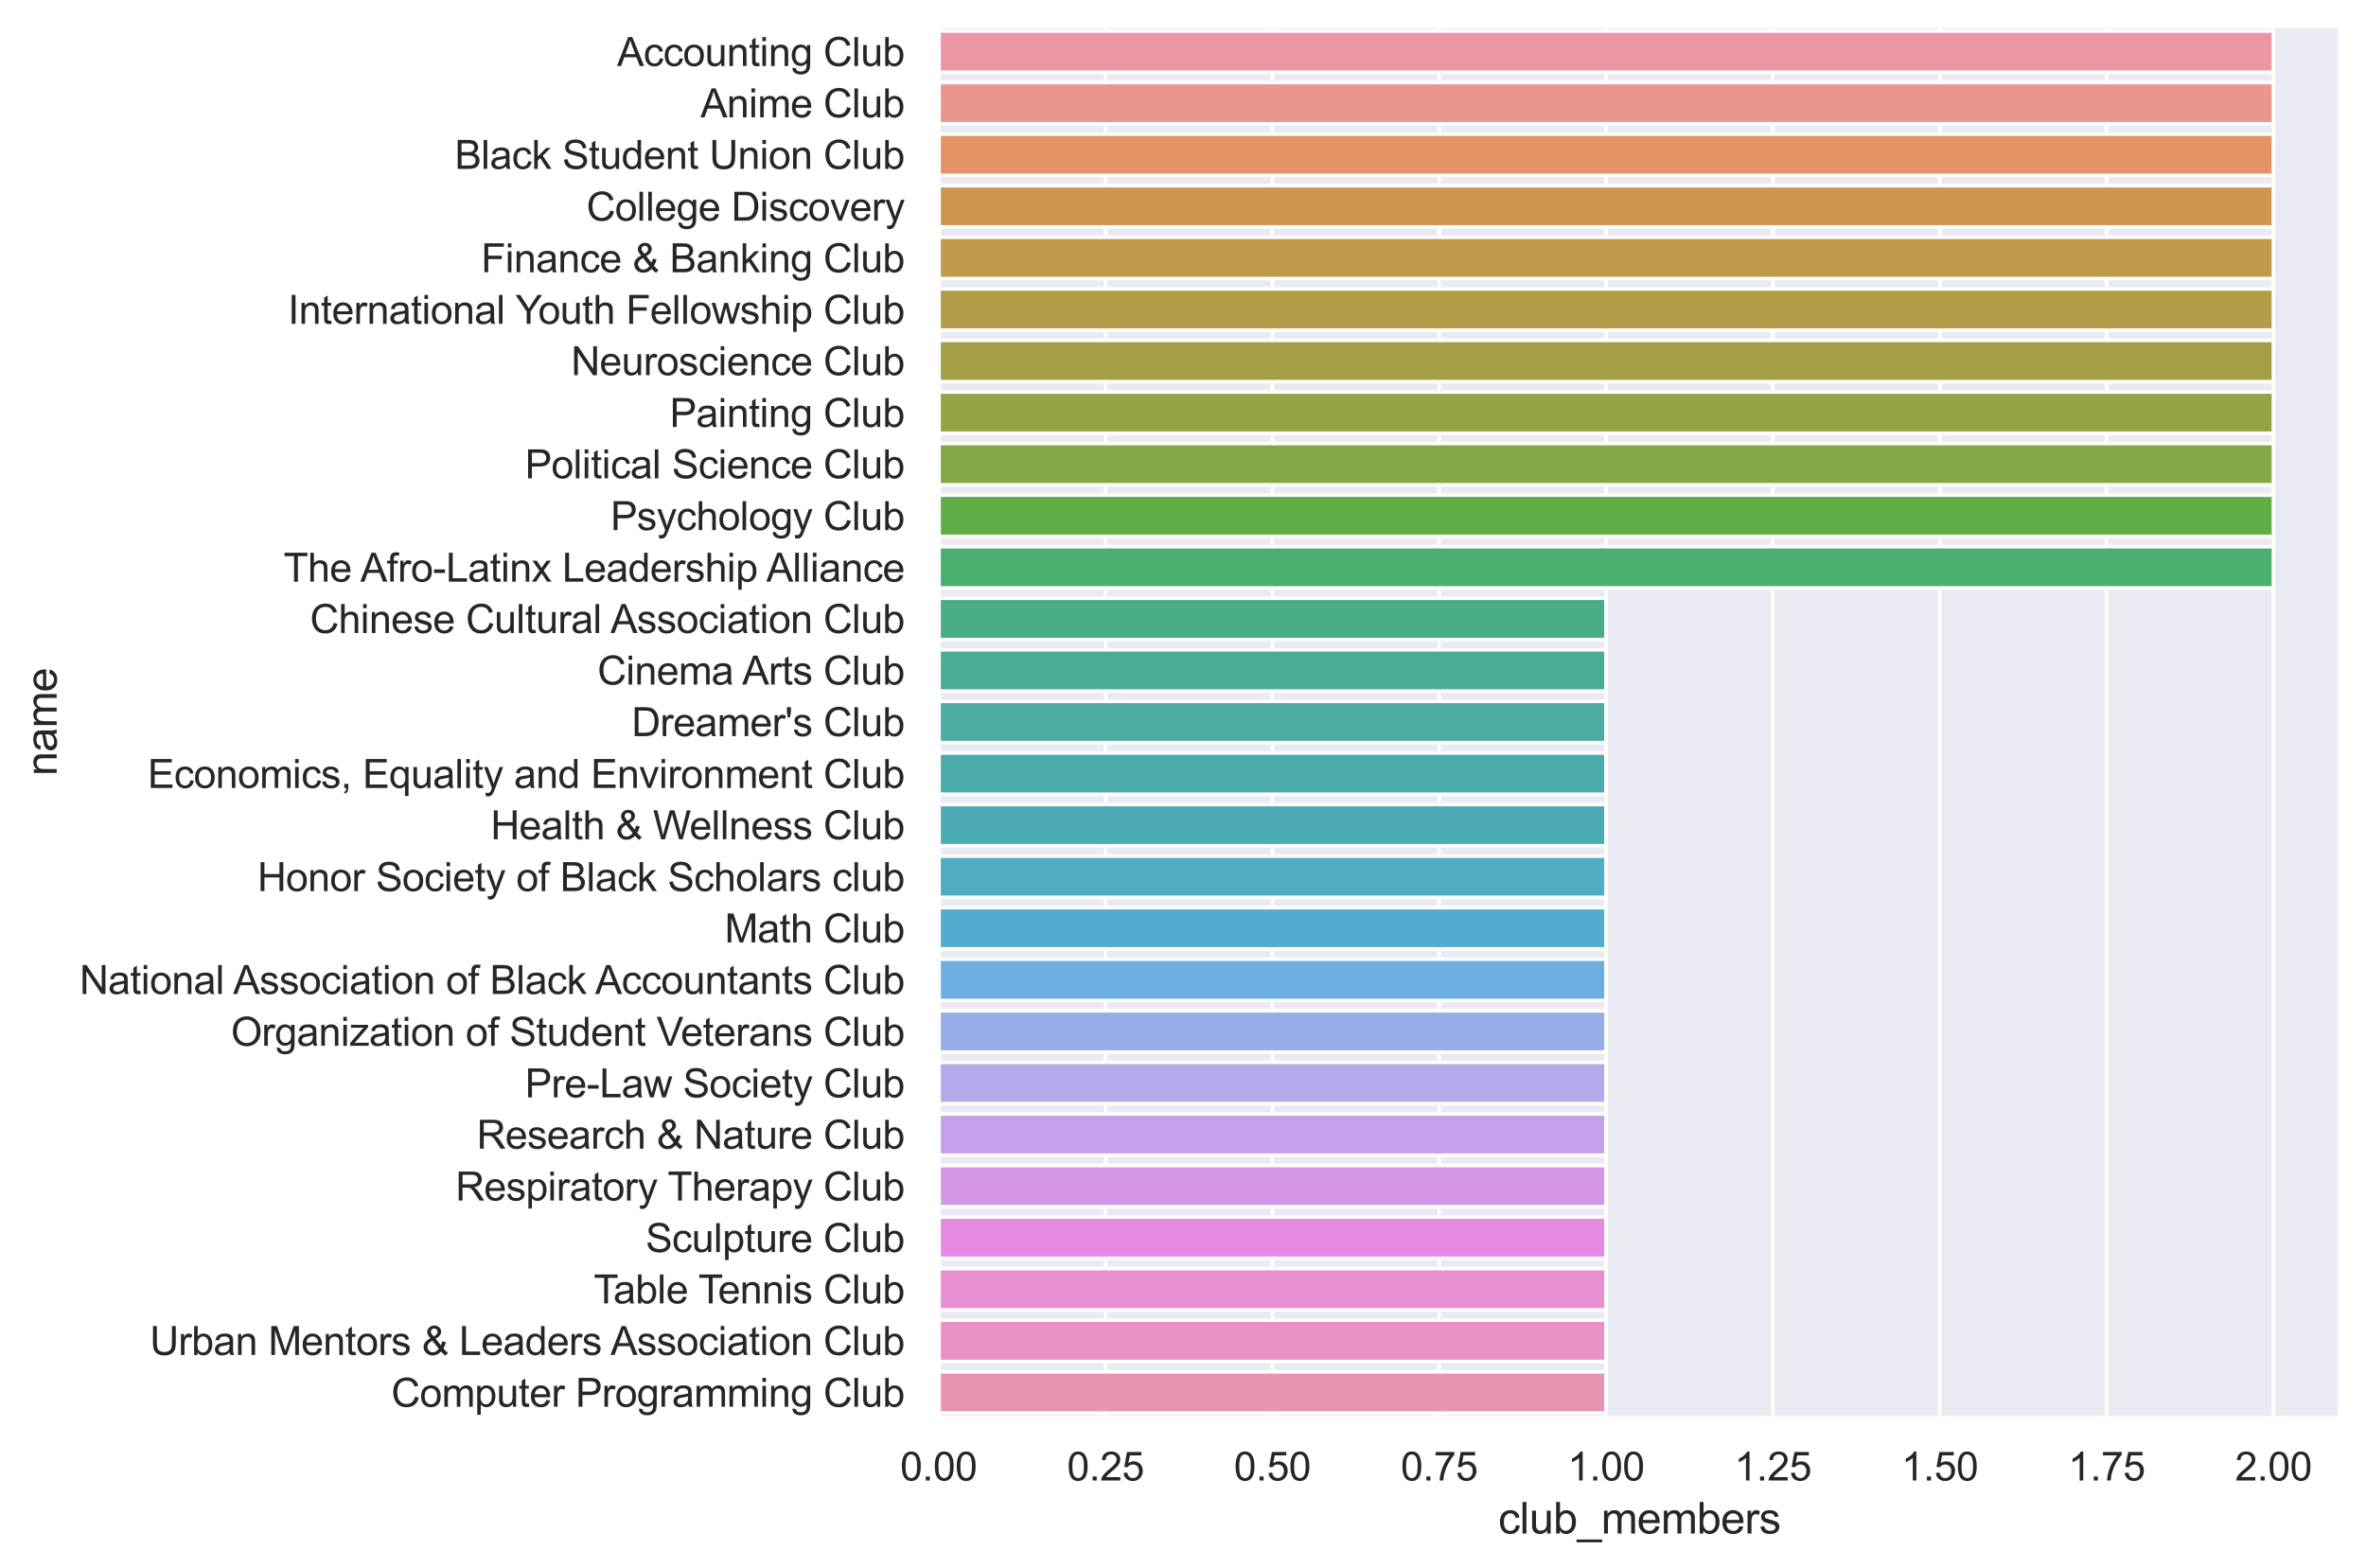 <?xml version="1.0" encoding="utf-8" standalone="no"?>
<!DOCTYPE svg PUBLIC "-//W3C//DTD SVG 1.1//EN"
  "http://www.w3.org/Graphics/SVG/1.1/DTD/svg11.dtd">
<svg xmlns:xlink="http://www.w3.org/1999/xlink" width="659.378pt" height="437.014pt" viewBox="0 0 659.378 437.014" xmlns="http://www.w3.org/2000/svg" version="1.1">
 <defs>
  <style type="text/css">*{stroke-linejoin: round; stroke-linecap: butt}</style>
 </defs>
 <g id="figure_1">
  <g id="patch_1">
   <path d="M 0 437.014 
L 659.378 437.014 
L 659.378 0 
L 0 0 
z
" style="fill: #ffffff"/>
  </g>
  <g id="axes_1">
   <g id="patch_2">
    <path d="M 261.578 395.28 
L 652.178 395.28 
L 652.178 7.2 
L 261.578 7.2 
z
" style="fill: #eaeaf2"/>
   </g>
   <g id="matplotlib.axis_1">
    <g id="xtick_1">
     <g id="line2d_1">
      <path d="M 261.578 395.28 
L 261.578 7.2 
" clip-path="url(#pe4898202e5)" style="fill: none; stroke: #ffffff; stroke-linecap: round"/>
     </g>
     <g id="text_1">
      <!-- 0.00 -->
      <g style="fill: #262626" transform="translate(250.874 412.654) scale(0.11 -0.11)">
       <defs>
        <path id="ArialMT-30" d="M 266 2259 
Q 266 3072 433 3567 
Q 600 4063 929 4331 
Q 1259 4600 1759 4600 
Q 2128 4600 2406 4451 
Q 2684 4303 2865 4023 
Q 3047 3744 3150 3342 
Q 3253 2941 3253 2259 
Q 3253 1453 3087 958 
Q 2922 463 2592 192 
Q 2263 -78 1759 -78 
Q 1097 -78 719 397 
Q 266 969 266 2259 
z
M 844 2259 
Q 844 1131 1108 757 
Q 1372 384 1759 384 
Q 2147 384 2411 759 
Q 2675 1134 2675 2259 
Q 2675 3391 2411 3762 
Q 2147 4134 1753 4134 
Q 1366 4134 1134 3806 
Q 844 3388 844 2259 
z
" transform="scale(0.016)"/>
        <path id="ArialMT-2e" d="M 581 0 
L 581 641 
L 1222 641 
L 1222 0 
L 581 0 
z
" transform="scale(0.016)"/>
       </defs>
       <use xlink:href="#ArialMT-30"/>
       <use xlink:href="#ArialMT-2e" x="55.615"/>
       <use xlink:href="#ArialMT-30" x="83.398"/>
       <use xlink:href="#ArialMT-30" x="139.014"/>
      </g>
     </g>
    </g>
    <g id="xtick_2">
     <g id="line2d_2">
      <path d="M 308.078 395.28 
L 308.078 7.2 
" clip-path="url(#pe4898202e5)" style="fill: none; stroke: #ffffff; stroke-linecap: round"/>
     </g>
     <g id="text_2">
      <!-- 0.25 -->
      <g style="fill: #262626" transform="translate(297.374 412.654) scale(0.11 -0.11)">
       <defs>
        <path id="ArialMT-32" d="M 3222 541 
L 3222 0 
L 194 0 
Q 188 203 259 391 
Q 375 700 629 1000 
Q 884 1300 1366 1694 
Q 2113 2306 2375 2664 
Q 2638 3022 2638 3341 
Q 2638 3675 2398 3904 
Q 2159 4134 1775 4134 
Q 1369 4134 1125 3890 
Q 881 3647 878 3216 
L 300 3275 
Q 359 3922 746 4261 
Q 1134 4600 1788 4600 
Q 2447 4600 2831 4234 
Q 3216 3869 3216 3328 
Q 3216 3053 3103 2787 
Q 2991 2522 2730 2228 
Q 2469 1934 1863 1422 
Q 1356 997 1212 845 
Q 1069 694 975 541 
L 3222 541 
z
" transform="scale(0.016)"/>
        <path id="ArialMT-35" d="M 266 1200 
L 856 1250 
Q 922 819 1161 601 
Q 1400 384 1738 384 
Q 2144 384 2425 690 
Q 2706 997 2706 1503 
Q 2706 1984 2436 2262 
Q 2166 2541 1728 2541 
Q 1456 2541 1237 2417 
Q 1019 2294 894 2097 
L 366 2166 
L 809 4519 
L 3088 4519 
L 3088 3981 
L 1259 3981 
L 1013 2750 
Q 1425 3038 1878 3038 
Q 2478 3038 2890 2622 
Q 3303 2206 3303 1553 
Q 3303 931 2941 478 
Q 2500 -78 1738 -78 
Q 1113 -78 717 272 
Q 322 622 266 1200 
z
" transform="scale(0.016)"/>
       </defs>
       <use xlink:href="#ArialMT-30"/>
       <use xlink:href="#ArialMT-2e" x="55.615"/>
       <use xlink:href="#ArialMT-32" x="83.398"/>
       <use xlink:href="#ArialMT-35" x="139.014"/>
      </g>
     </g>
    </g>
    <g id="xtick_3">
     <g id="line2d_3">
      <path d="M 354.578 395.28 
L 354.578 7.2 
" clip-path="url(#pe4898202e5)" style="fill: none; stroke: #ffffff; stroke-linecap: round"/>
     </g>
     <g id="text_3">
      <!-- 0.50 -->
      <g style="fill: #262626" transform="translate(343.874 412.654) scale(0.11 -0.11)">
       <use xlink:href="#ArialMT-30"/>
       <use xlink:href="#ArialMT-2e" x="55.615"/>
       <use xlink:href="#ArialMT-35" x="83.398"/>
       <use xlink:href="#ArialMT-30" x="139.014"/>
      </g>
     </g>
    </g>
    <g id="xtick_4">
     <g id="line2d_4">
      <path d="M 401.078 395.28 
L 401.078 7.2 
" clip-path="url(#pe4898202e5)" style="fill: none; stroke: #ffffff; stroke-linecap: round"/>
     </g>
     <g id="text_4">
      <!-- 0.75 -->
      <g style="fill: #262626" transform="translate(390.374 412.654) scale(0.11 -0.11)">
       <defs>
        <path id="ArialMT-37" d="M 303 3981 
L 303 4522 
L 3269 4522 
L 3269 4084 
Q 2831 3619 2401 2847 
Q 1972 2075 1738 1259 
Q 1569 684 1522 0 
L 944 0 
Q 953 541 1156 1306 
Q 1359 2072 1739 2783 
Q 2119 3494 2547 3981 
L 303 3981 
z
" transform="scale(0.016)"/>
       </defs>
       <use xlink:href="#ArialMT-30"/>
       <use xlink:href="#ArialMT-2e" x="55.615"/>
       <use xlink:href="#ArialMT-37" x="83.398"/>
       <use xlink:href="#ArialMT-35" x="139.014"/>
      </g>
     </g>
    </g>
    <g id="xtick_5">
     <g id="line2d_5">
      <path d="M 447.578 395.28 
L 447.578 7.2 
" clip-path="url(#pe4898202e5)" style="fill: none; stroke: #ffffff; stroke-linecap: round"/>
     </g>
     <g id="text_5">
      <!-- 1.00 -->
      <g style="fill: #262626" transform="translate(436.874 412.654) scale(0.11 -0.11)">
       <defs>
        <path id="ArialMT-31" d="M 2384 0 
L 1822 0 
L 1822 3584 
Q 1619 3391 1289 3197 
Q 959 3003 697 2906 
L 697 3450 
Q 1169 3672 1522 3987 
Q 1875 4303 2022 4600 
L 2384 4600 
L 2384 0 
z
" transform="scale(0.016)"/>
       </defs>
       <use xlink:href="#ArialMT-31"/>
       <use xlink:href="#ArialMT-2e" x="55.615"/>
       <use xlink:href="#ArialMT-30" x="83.398"/>
       <use xlink:href="#ArialMT-30" x="139.014"/>
      </g>
     </g>
    </g>
    <g id="xtick_6">
     <g id="line2d_6">
      <path d="M 494.078 395.28 
L 494.078 7.2 
" clip-path="url(#pe4898202e5)" style="fill: none; stroke: #ffffff; stroke-linecap: round"/>
     </g>
     <g id="text_6">
      <!-- 1.25 -->
      <g style="fill: #262626" transform="translate(483.374 412.654) scale(0.11 -0.11)">
       <use xlink:href="#ArialMT-31"/>
       <use xlink:href="#ArialMT-2e" x="55.615"/>
       <use xlink:href="#ArialMT-32" x="83.398"/>
       <use xlink:href="#ArialMT-35" x="139.014"/>
      </g>
     </g>
    </g>
    <g id="xtick_7">
     <g id="line2d_7">
      <path d="M 540.578 395.28 
L 540.578 7.2 
" clip-path="url(#pe4898202e5)" style="fill: none; stroke: #ffffff; stroke-linecap: round"/>
     </g>
     <g id="text_7">
      <!-- 1.50 -->
      <g style="fill: #262626" transform="translate(529.874 412.654) scale(0.11 -0.11)">
       <use xlink:href="#ArialMT-31"/>
       <use xlink:href="#ArialMT-2e" x="55.615"/>
       <use xlink:href="#ArialMT-35" x="83.398"/>
       <use xlink:href="#ArialMT-30" x="139.014"/>
      </g>
     </g>
    </g>
    <g id="xtick_8">
     <g id="line2d_8">
      <path d="M 587.078 395.28 
L 587.078 7.2 
" clip-path="url(#pe4898202e5)" style="fill: none; stroke: #ffffff; stroke-linecap: round"/>
     </g>
     <g id="text_8">
      <!-- 1.75 -->
      <g style="fill: #262626" transform="translate(576.374 412.654) scale(0.11 -0.11)">
       <use xlink:href="#ArialMT-31"/>
       <use xlink:href="#ArialMT-2e" x="55.615"/>
       <use xlink:href="#ArialMT-37" x="83.398"/>
       <use xlink:href="#ArialMT-35" x="139.014"/>
      </g>
     </g>
    </g>
    <g id="xtick_9">
     <g id="line2d_9">
      <path d="M 633.578 395.28 
L 633.578 7.2 
" clip-path="url(#pe4898202e5)" style="fill: none; stroke: #ffffff; stroke-linecap: round"/>
     </g>
     <g id="text_9">
      <!-- 2.00 -->
      <g style="fill: #262626" transform="translate(622.874 412.654) scale(0.11 -0.11)">
       <use xlink:href="#ArialMT-32"/>
       <use xlink:href="#ArialMT-2e" x="55.615"/>
       <use xlink:href="#ArialMT-30" x="83.398"/>
       <use xlink:href="#ArialMT-30" x="139.014"/>
      </g>
     </g>
    </g>
    <g id="text_10">
     <!-- club_members -->
     <g style="fill: #262626" transform="translate(417.532 427.429) scale(0.12 -0.12)">
      <defs>
       <path id="ArialMT-63" d="M 2588 1216 
L 3141 1144 
Q 3050 572 2676 248 
Q 2303 -75 1759 -75 
Q 1078 -75 664 370 
Q 250 816 250 1647 
Q 250 2184 428 2587 
Q 606 2991 970 3192 
Q 1334 3394 1763 3394 
Q 2303 3394 2647 3120 
Q 2991 2847 3088 2344 
L 2541 2259 
Q 2463 2594 2264 2762 
Q 2066 2931 1784 2931 
Q 1359 2931 1093 2626 
Q 828 2322 828 1663 
Q 828 994 1084 691 
Q 1341 388 1753 388 
Q 2084 388 2306 591 
Q 2528 794 2588 1216 
z
" transform="scale(0.016)"/>
       <path id="ArialMT-6c" d="M 409 0 
L 409 4581 
L 972 4581 
L 972 0 
L 409 0 
z
" transform="scale(0.016)"/>
       <path id="ArialMT-75" d="M 2597 0 
L 2597 488 
Q 2209 -75 1544 -75 
Q 1250 -75 995 37 
Q 741 150 617 320 
Q 494 491 444 738 
Q 409 903 409 1263 
L 409 3319 
L 972 3319 
L 972 1478 
Q 972 1038 1006 884 
Q 1059 663 1231 536 
Q 1403 409 1656 409 
Q 1909 409 2131 539 
Q 2353 669 2445 892 
Q 2538 1116 2538 1541 
L 2538 3319 
L 3100 3319 
L 3100 0 
L 2597 0 
z
" transform="scale(0.016)"/>
       <path id="ArialMT-62" d="M 941 0 
L 419 0 
L 419 4581 
L 981 4581 
L 981 2947 
Q 1338 3394 1891 3394 
Q 2197 3394 2470 3270 
Q 2744 3147 2920 2923 
Q 3097 2700 3197 2384 
Q 3297 2069 3297 1709 
Q 3297 856 2875 390 
Q 2453 -75 1863 -75 
Q 1275 -75 941 416 
L 941 0 
z
M 934 1684 
Q 934 1088 1097 822 
Q 1363 388 1816 388 
Q 2184 388 2453 708 
Q 2722 1028 2722 1663 
Q 2722 2313 2464 2622 
Q 2206 2931 1841 2931 
Q 1472 2931 1203 2611 
Q 934 2291 934 1684 
z
" transform="scale(0.016)"/>
       <path id="ArialMT-5f" d="M -97 -1272 
L -97 -866 
L 3631 -866 
L 3631 -1272 
L -97 -1272 
z
" transform="scale(0.016)"/>
       <path id="ArialMT-6d" d="M 422 0 
L 422 3319 
L 925 3319 
L 925 2853 
Q 1081 3097 1340 3245 
Q 1600 3394 1931 3394 
Q 2300 3394 2536 3241 
Q 2772 3088 2869 2813 
Q 3263 3394 3894 3394 
Q 4388 3394 4653 3120 
Q 4919 2847 4919 2278 
L 4919 0 
L 4359 0 
L 4359 2091 
Q 4359 2428 4304 2576 
Q 4250 2725 4106 2815 
Q 3963 2906 3769 2906 
Q 3419 2906 3187 2673 
Q 2956 2441 2956 1928 
L 2956 0 
L 2394 0 
L 2394 2156 
Q 2394 2531 2256 2718 
Q 2119 2906 1806 2906 
Q 1569 2906 1367 2781 
Q 1166 2656 1075 2415 
Q 984 2175 984 1722 
L 984 0 
L 422 0 
z
" transform="scale(0.016)"/>
       <path id="ArialMT-65" d="M 2694 1069 
L 3275 997 
Q 3138 488 2766 206 
Q 2394 -75 1816 -75 
Q 1088 -75 661 373 
Q 234 822 234 1631 
Q 234 2469 665 2931 
Q 1097 3394 1784 3394 
Q 2450 3394 2872 2941 
Q 3294 2488 3294 1666 
Q 3294 1616 3291 1516 
L 816 1516 
Q 847 969 1125 678 
Q 1403 388 1819 388 
Q 2128 388 2347 550 
Q 2566 713 2694 1069 
z
M 847 1978 
L 2700 1978 
Q 2663 2397 2488 2606 
Q 2219 2931 1791 2931 
Q 1403 2931 1139 2672 
Q 875 2413 847 1978 
z
" transform="scale(0.016)"/>
       <path id="ArialMT-72" d="M 416 0 
L 416 3319 
L 922 3319 
L 922 2816 
Q 1116 3169 1280 3281 
Q 1444 3394 1641 3394 
Q 1925 3394 2219 3213 
L 2025 2691 
Q 1819 2813 1613 2813 
Q 1428 2813 1281 2702 
Q 1134 2591 1072 2394 
Q 978 2094 978 1738 
L 978 0 
L 416 0 
z
" transform="scale(0.016)"/>
       <path id="ArialMT-73" d="M 197 991 
L 753 1078 
Q 800 744 1014 566 
Q 1228 388 1613 388 
Q 2000 388 2187 545 
Q 2375 703 2375 916 
Q 2375 1106 2209 1216 
Q 2094 1291 1634 1406 
Q 1016 1563 777 1677 
Q 538 1791 414 1992 
Q 291 2194 291 2438 
Q 291 2659 392 2848 
Q 494 3038 669 3163 
Q 800 3259 1026 3326 
Q 1253 3394 1513 3394 
Q 1903 3394 2198 3281 
Q 2494 3169 2634 2976 
Q 2775 2784 2828 2463 
L 2278 2388 
Q 2241 2644 2061 2787 
Q 1881 2931 1553 2931 
Q 1166 2931 1000 2803 
Q 834 2675 834 2503 
Q 834 2394 903 2306 
Q 972 2216 1119 2156 
Q 1203 2125 1616 2013 
Q 2213 1853 2448 1751 
Q 2684 1650 2818 1456 
Q 2953 1263 2953 975 
Q 2953 694 2789 445 
Q 2625 197 2315 61 
Q 2006 -75 1616 -75 
Q 969 -75 630 194 
Q 291 463 197 991 
z
" transform="scale(0.016)"/>
      </defs>
      <use xlink:href="#ArialMT-63"/>
      <use xlink:href="#ArialMT-6c" x="50"/>
      <use xlink:href="#ArialMT-75" x="72.217"/>
      <use xlink:href="#ArialMT-62" x="127.832"/>
      <use xlink:href="#ArialMT-5f" x="183.447"/>
      <use xlink:href="#ArialMT-6d" x="239.062"/>
      <use xlink:href="#ArialMT-65" x="322.363"/>
      <use xlink:href="#ArialMT-6d" x="377.979"/>
      <use xlink:href="#ArialMT-62" x="461.279"/>
      <use xlink:href="#ArialMT-65" x="516.895"/>
      <use xlink:href="#ArialMT-72" x="572.51"/>
      <use xlink:href="#ArialMT-73" x="605.811"/>
     </g>
    </g>
   </g>
   <g id="matplotlib.axis_2">
    <g id="ytick_1">
     <g id="text_11">
      <!-- Accounting Club -->
      <g style="fill: #262626" transform="translate(171.977 18.39) scale(0.11 -0.11)">
       <defs>
        <path id="ArialMT-41" d="M -9 0 
L 1750 4581 
L 2403 4581 
L 4278 0 
L 3588 0 
L 3053 1388 
L 1138 1388 
L 634 0 
L -9 0 
z
M 1313 1881 
L 2866 1881 
L 2388 3150 
Q 2169 3728 2063 4100 
Q 1975 3659 1816 3225 
L 1313 1881 
z
" transform="scale(0.016)"/>
        <path id="ArialMT-6f" d="M 213 1659 
Q 213 2581 725 3025 
Q 1153 3394 1769 3394 
Q 2453 3394 2887 2945 
Q 3322 2497 3322 1706 
Q 3322 1066 3130 698 
Q 2938 331 2570 128 
Q 2203 -75 1769 -75 
Q 1072 -75 642 372 
Q 213 819 213 1659 
z
M 791 1659 
Q 791 1022 1069 705 
Q 1347 388 1769 388 
Q 2188 388 2466 706 
Q 2744 1025 2744 1678 
Q 2744 2294 2464 2611 
Q 2184 2928 1769 2928 
Q 1347 2928 1069 2612 
Q 791 2297 791 1659 
z
" transform="scale(0.016)"/>
        <path id="ArialMT-6e" d="M 422 0 
L 422 3319 
L 928 3319 
L 928 2847 
Q 1294 3394 1984 3394 
Q 2284 3394 2536 3286 
Q 2788 3178 2913 3003 
Q 3038 2828 3088 2588 
Q 3119 2431 3119 2041 
L 3119 0 
L 2556 0 
L 2556 2019 
Q 2556 2363 2490 2533 
Q 2425 2703 2258 2804 
Q 2091 2906 1866 2906 
Q 1506 2906 1245 2678 
Q 984 2450 984 1813 
L 984 0 
L 422 0 
z
" transform="scale(0.016)"/>
        <path id="ArialMT-74" d="M 1650 503 
L 1731 6 
Q 1494 -44 1306 -44 
Q 1000 -44 831 53 
Q 663 150 594 308 
Q 525 466 525 972 
L 525 2881 
L 113 2881 
L 113 3319 
L 525 3319 
L 525 4141 
L 1084 4478 
L 1084 3319 
L 1650 3319 
L 1650 2881 
L 1084 2881 
L 1084 941 
Q 1084 700 1114 631 
Q 1144 563 1211 522 
Q 1278 481 1403 481 
Q 1497 481 1650 503 
z
" transform="scale(0.016)"/>
        <path id="ArialMT-69" d="M 425 3934 
L 425 4581 
L 988 4581 
L 988 3934 
L 425 3934 
z
M 425 0 
L 425 3319 
L 988 3319 
L 988 0 
L 425 0 
z
" transform="scale(0.016)"/>
        <path id="ArialMT-67" d="M 319 -275 
L 866 -356 
Q 900 -609 1056 -725 
Q 1266 -881 1628 -881 
Q 2019 -881 2231 -725 
Q 2444 -569 2519 -288 
Q 2563 -116 2559 434 
Q 2191 0 1641 0 
Q 956 0 581 494 
Q 206 988 206 1678 
Q 206 2153 378 2554 
Q 550 2956 876 3175 
Q 1203 3394 1644 3394 
Q 2231 3394 2613 2919 
L 2613 3319 
L 3131 3319 
L 3131 450 
Q 3131 -325 2973 -648 
Q 2816 -972 2473 -1159 
Q 2131 -1347 1631 -1347 
Q 1038 -1347 672 -1080 
Q 306 -813 319 -275 
z
M 784 1719 
Q 784 1066 1043 766 
Q 1303 466 1694 466 
Q 2081 466 2343 764 
Q 2606 1063 2606 1700 
Q 2606 2309 2336 2618 
Q 2066 2928 1684 2928 
Q 1309 2928 1046 2623 
Q 784 2319 784 1719 
z
" transform="scale(0.016)"/>
        <path id="ArialMT-20" transform="scale(0.016)"/>
        <path id="ArialMT-43" d="M 3763 1606 
L 4369 1453 
Q 4178 706 3683 314 
Q 3188 -78 2472 -78 
Q 1731 -78 1267 223 
Q 803 525 561 1097 
Q 319 1669 319 2325 
Q 319 3041 592 3573 
Q 866 4106 1370 4382 
Q 1875 4659 2481 4659 
Q 3169 4659 3637 4309 
Q 4106 3959 4291 3325 
L 3694 3184 
Q 3534 3684 3231 3912 
Q 2928 4141 2469 4141 
Q 1941 4141 1586 3887 
Q 1231 3634 1087 3207 
Q 944 2781 944 2328 
Q 944 1744 1114 1308 
Q 1284 872 1643 656 
Q 2003 441 2422 441 
Q 2931 441 3284 734 
Q 3638 1028 3763 1606 
z
" transform="scale(0.016)"/>
       </defs>
       <use xlink:href="#ArialMT-41"/>
       <use xlink:href="#ArialMT-63" x="66.699"/>
       <use xlink:href="#ArialMT-63" x="116.699"/>
       <use xlink:href="#ArialMT-6f" x="166.699"/>
       <use xlink:href="#ArialMT-75" x="222.314"/>
       <use xlink:href="#ArialMT-6e" x="277.93"/>
       <use xlink:href="#ArialMT-74" x="333.545"/>
       <use xlink:href="#ArialMT-69" x="361.328"/>
       <use xlink:href="#ArialMT-6e" x="383.545"/>
       <use xlink:href="#ArialMT-67" x="439.16"/>
       <use xlink:href="#ArialMT-20" x="494.775"/>
       <use xlink:href="#ArialMT-43" x="522.559"/>
       <use xlink:href="#ArialMT-6c" x="594.775"/>
       <use xlink:href="#ArialMT-75" x="616.992"/>
       <use xlink:href="#ArialMT-62" x="672.607"/>
      </g>
     </g>
    </g>
    <g id="ytick_2">
     <g id="text_12">
      <!-- Anime Club -->
      <g style="fill: #262626" transform="translate(195.222 32.697) scale(0.11 -0.11)">
       <use xlink:href="#ArialMT-41"/>
       <use xlink:href="#ArialMT-6e" x="66.699"/>
       <use xlink:href="#ArialMT-69" x="122.314"/>
       <use xlink:href="#ArialMT-6d" x="144.531"/>
       <use xlink:href="#ArialMT-65" x="227.832"/>
       <use xlink:href="#ArialMT-20" x="283.447"/>
       <use xlink:href="#ArialMT-43" x="311.23"/>
       <use xlink:href="#ArialMT-6c" x="383.447"/>
       <use xlink:href="#ArialMT-75" x="405.664"/>
       <use xlink:href="#ArialMT-62" x="461.279"/>
      </g>
     </g>
    </g>
    <g id="ytick_3">
     <g id="text_13">
      <!-- Black Student Union Club -->
      <g style="fill: #262626" transform="translate(126.733 47.07) scale(0.11 -0.11)">
       <defs>
        <path id="ArialMT-42" d="M 469 0 
L 469 4581 
L 2188 4581 
Q 2713 4581 3030 4442 
Q 3347 4303 3526 4014 
Q 3706 3725 3706 3409 
Q 3706 3116 3547 2856 
Q 3388 2597 3066 2438 
Q 3481 2316 3704 2022 
Q 3928 1728 3928 1328 
Q 3928 1006 3792 729 
Q 3656 453 3456 303 
Q 3256 153 2954 76 
Q 2653 0 2216 0 
L 469 0 
z
M 1075 2656 
L 2066 2656 
Q 2469 2656 2644 2709 
Q 2875 2778 2992 2937 
Q 3109 3097 3109 3338 
Q 3109 3566 3000 3739 
Q 2891 3913 2687 3977 
Q 2484 4041 1991 4041 
L 1075 4041 
L 1075 2656 
z
M 1075 541 
L 2216 541 
Q 2509 541 2628 563 
Q 2838 600 2978 687 
Q 3119 775 3209 942 
Q 3300 1109 3300 1328 
Q 3300 1584 3169 1773 
Q 3038 1963 2805 2039 
Q 2572 2116 2134 2116 
L 1075 2116 
L 1075 541 
z
" transform="scale(0.016)"/>
        <path id="ArialMT-61" d="M 2588 409 
Q 2275 144 1986 34 
Q 1697 -75 1366 -75 
Q 819 -75 525 192 
Q 231 459 231 875 
Q 231 1119 342 1320 
Q 453 1522 633 1644 
Q 813 1766 1038 1828 
Q 1203 1872 1538 1913 
Q 2219 1994 2541 2106 
Q 2544 2222 2544 2253 
Q 2544 2597 2384 2738 
Q 2169 2928 1744 2928 
Q 1347 2928 1158 2789 
Q 969 2650 878 2297 
L 328 2372 
Q 403 2725 575 2942 
Q 747 3159 1072 3276 
Q 1397 3394 1825 3394 
Q 2250 3394 2515 3294 
Q 2781 3194 2906 3042 
Q 3031 2891 3081 2659 
Q 3109 2516 3109 2141 
L 3109 1391 
Q 3109 606 3145 398 
Q 3181 191 3288 0 
L 2700 0 
Q 2613 175 2588 409 
z
M 2541 1666 
Q 2234 1541 1622 1453 
Q 1275 1403 1131 1340 
Q 988 1278 909 1158 
Q 831 1038 831 891 
Q 831 666 1001 516 
Q 1172 366 1500 366 
Q 1825 366 2078 508 
Q 2331 650 2450 897 
Q 2541 1088 2541 1459 
L 2541 1666 
z
" transform="scale(0.016)"/>
        <path id="ArialMT-6b" d="M 425 0 
L 425 4581 
L 988 4581 
L 988 1969 
L 2319 3319 
L 3047 3319 
L 1778 2088 
L 3175 0 
L 2481 0 
L 1384 1697 
L 988 1316 
L 988 0 
L 425 0 
z
" transform="scale(0.016)"/>
        <path id="ArialMT-53" d="M 288 1472 
L 859 1522 
Q 900 1178 1048 958 
Q 1197 738 1509 602 
Q 1822 466 2213 466 
Q 2559 466 2825 569 
Q 3091 672 3220 851 
Q 3350 1031 3350 1244 
Q 3350 1459 3225 1620 
Q 3100 1781 2813 1891 
Q 2628 1963 1997 2114 
Q 1366 2266 1113 2400 
Q 784 2572 623 2826 
Q 463 3081 463 3397 
Q 463 3744 659 4045 
Q 856 4347 1234 4503 
Q 1613 4659 2075 4659 
Q 2584 4659 2973 4495 
Q 3363 4331 3572 4012 
Q 3781 3694 3797 3291 
L 3216 3247 
Q 3169 3681 2898 3903 
Q 2628 4125 2100 4125 
Q 1550 4125 1298 3923 
Q 1047 3722 1047 3438 
Q 1047 3191 1225 3031 
Q 1400 2872 2139 2705 
Q 2878 2538 3153 2413 
Q 3553 2228 3743 1945 
Q 3934 1663 3934 1294 
Q 3934 928 3725 604 
Q 3516 281 3123 101 
Q 2731 -78 2241 -78 
Q 1619 -78 1198 103 
Q 778 284 539 648 
Q 300 1013 288 1472 
z
" transform="scale(0.016)"/>
        <path id="ArialMT-64" d="M 2575 0 
L 2575 419 
Q 2259 -75 1647 -75 
Q 1250 -75 917 144 
Q 584 363 401 755 
Q 219 1147 219 1656 
Q 219 2153 384 2558 
Q 550 2963 881 3178 
Q 1213 3394 1622 3394 
Q 1922 3394 2156 3267 
Q 2391 3141 2538 2938 
L 2538 4581 
L 3097 4581 
L 3097 0 
L 2575 0 
z
M 797 1656 
Q 797 1019 1065 703 
Q 1334 388 1700 388 
Q 2069 388 2326 689 
Q 2584 991 2584 1609 
Q 2584 2291 2321 2609 
Q 2059 2928 1675 2928 
Q 1300 2928 1048 2622 
Q 797 2316 797 1656 
z
" transform="scale(0.016)"/>
        <path id="ArialMT-55" d="M 3500 4581 
L 4106 4581 
L 4106 1934 
Q 4106 1244 3950 837 
Q 3794 431 3386 176 
Q 2978 -78 2316 -78 
Q 1672 -78 1262 144 
Q 853 366 678 786 
Q 503 1206 503 1934 
L 503 4581 
L 1109 4581 
L 1109 1938 
Q 1109 1341 1220 1058 
Q 1331 775 1601 622 
Q 1872 469 2263 469 
Q 2931 469 3215 772 
Q 3500 1075 3500 1938 
L 3500 4581 
z
" transform="scale(0.016)"/>
       </defs>
       <use xlink:href="#ArialMT-42"/>
       <use xlink:href="#ArialMT-6c" x="66.699"/>
       <use xlink:href="#ArialMT-61" x="88.916"/>
       <use xlink:href="#ArialMT-63" x="144.531"/>
       <use xlink:href="#ArialMT-6b" x="194.531"/>
       <use xlink:href="#ArialMT-20" x="244.531"/>
       <use xlink:href="#ArialMT-53" x="272.314"/>
       <use xlink:href="#ArialMT-74" x="339.014"/>
       <use xlink:href="#ArialMT-75" x="366.797"/>
       <use xlink:href="#ArialMT-64" x="422.412"/>
       <use xlink:href="#ArialMT-65" x="478.027"/>
       <use xlink:href="#ArialMT-6e" x="533.643"/>
       <use xlink:href="#ArialMT-74" x="589.258"/>
       <use xlink:href="#ArialMT-20" x="617.041"/>
       <use xlink:href="#ArialMT-55" x="644.824"/>
       <use xlink:href="#ArialMT-6e" x="717.041"/>
       <use xlink:href="#ArialMT-69" x="772.656"/>
       <use xlink:href="#ArialMT-6f" x="794.873"/>
       <use xlink:href="#ArialMT-6e" x="850.488"/>
       <use xlink:href="#ArialMT-20" x="906.104"/>
       <use xlink:href="#ArialMT-43" x="933.887"/>
       <use xlink:href="#ArialMT-6c" x="1006.104"/>
       <use xlink:href="#ArialMT-75" x="1028.32"/>
       <use xlink:href="#ArialMT-62" x="1083.936"/>
      </g>
     </g>
    </g>
    <g id="ytick_4">
     <g id="text_14">
      <!-- College Discovery -->
      <g style="fill: #262626" transform="translate(163.437 61.51) scale(0.11 -0.11)">
       <defs>
        <path id="ArialMT-44" d="M 494 0 
L 494 4581 
L 2072 4581 
Q 2606 4581 2888 4516 
Q 3281 4425 3559 4188 
Q 3922 3881 4101 3404 
Q 4281 2928 4281 2316 
Q 4281 1794 4159 1391 
Q 4038 988 3847 723 
Q 3656 459 3429 307 
Q 3203 156 2883 78 
Q 2563 0 2147 0 
L 494 0 
z
M 1100 541 
L 2078 541 
Q 2531 541 2789 625 
Q 3047 709 3200 863 
Q 3416 1078 3536 1442 
Q 3656 1806 3656 2325 
Q 3656 3044 3420 3430 
Q 3184 3816 2847 3947 
Q 2603 4041 2063 4041 
L 1100 4041 
L 1100 541 
z
" transform="scale(0.016)"/>
        <path id="ArialMT-76" d="M 1344 0 
L 81 3319 
L 675 3319 
L 1388 1331 
Q 1503 1009 1600 663 
Q 1675 925 1809 1294 
L 2547 3319 
L 3125 3319 
L 1869 0 
L 1344 0 
z
" transform="scale(0.016)"/>
        <path id="ArialMT-79" d="M 397 -1278 
L 334 -750 
Q 519 -800 656 -800 
Q 844 -800 956 -737 
Q 1069 -675 1141 -563 
Q 1194 -478 1313 -144 
Q 1328 -97 1363 -6 
L 103 3319 
L 709 3319 
L 1400 1397 
Q 1534 1031 1641 628 
Q 1738 1016 1872 1384 
L 2581 3319 
L 3144 3319 
L 1881 -56 
Q 1678 -603 1566 -809 
Q 1416 -1088 1222 -1217 
Q 1028 -1347 759 -1347 
Q 597 -1347 397 -1278 
z
" transform="scale(0.016)"/>
       </defs>
       <use xlink:href="#ArialMT-43"/>
       <use xlink:href="#ArialMT-6f" x="72.217"/>
       <use xlink:href="#ArialMT-6c" x="127.832"/>
       <use xlink:href="#ArialMT-6c" x="150.049"/>
       <use xlink:href="#ArialMT-65" x="172.266"/>
       <use xlink:href="#ArialMT-67" x="227.881"/>
       <use xlink:href="#ArialMT-65" x="283.496"/>
       <use xlink:href="#ArialMT-20" x="339.111"/>
       <use xlink:href="#ArialMT-44" x="366.895"/>
       <use xlink:href="#ArialMT-69" x="439.111"/>
       <use xlink:href="#ArialMT-73" x="461.328"/>
       <use xlink:href="#ArialMT-63" x="511.328"/>
       <use xlink:href="#ArialMT-6f" x="561.328"/>
       <use xlink:href="#ArialMT-76" x="616.943"/>
       <use xlink:href="#ArialMT-65" x="666.943"/>
       <use xlink:href="#ArialMT-72" x="722.559"/>
       <use xlink:href="#ArialMT-79" x="755.859"/>
      </g>
     </g>
    </g>
    <g id="ytick_5">
     <g id="text_15">
      <!-- Finance &amp; Banking Club -->
      <g style="fill: #262626" transform="translate(134.07 75.884) scale(0.11 -0.11)">
       <defs>
        <path id="ArialMT-46" d="M 525 0 
L 525 4581 
L 3616 4581 
L 3616 4041 
L 1131 4041 
L 1131 2622 
L 3281 2622 
L 3281 2081 
L 1131 2081 
L 1131 0 
L 525 0 
z
" transform="scale(0.016)"/>
        <path id="ArialMT-26" d="M 3041 541 
Q 2763 231 2434 76 
Q 2106 -78 1725 -78 
Q 1022 -78 609 397 
Q 275 784 275 1263 
Q 275 1688 548 2030 
Q 822 2372 1366 2631 
Q 1056 2988 953 3209 
Q 850 3431 850 3638 
Q 850 4050 1173 4354 
Q 1497 4659 1988 4659 
Q 2456 4659 2754 4371 
Q 3053 4084 3053 3681 
Q 3053 3028 2188 2566 
L 3009 1519 
Q 3150 1794 3228 2156 
L 3813 2031 
Q 3663 1431 3406 1044 
Q 3722 625 4122 341 
L 3744 -106 
Q 3403 113 3041 541 
z
M 1897 2928 
Q 2263 3144 2370 3306 
Q 2478 3469 2478 3666 
Q 2478 3900 2329 4048 
Q 2181 4197 1959 4197 
Q 1731 4197 1579 4050 
Q 1428 3903 1428 3691 
Q 1428 3584 1483 3467 
Q 1538 3350 1647 3219 
L 1897 2928 
z
M 2688 984 
L 1656 2263 
Q 1200 1991 1040 1758 
Q 881 1525 881 1297 
Q 881 1019 1103 719 
Q 1325 419 1731 419 
Q 1984 419 2254 576 
Q 2525 734 2688 984 
z
" transform="scale(0.016)"/>
       </defs>
       <use xlink:href="#ArialMT-46"/>
       <use xlink:href="#ArialMT-69" x="61.084"/>
       <use xlink:href="#ArialMT-6e" x="83.301"/>
       <use xlink:href="#ArialMT-61" x="138.916"/>
       <use xlink:href="#ArialMT-6e" x="194.531"/>
       <use xlink:href="#ArialMT-63" x="250.146"/>
       <use xlink:href="#ArialMT-65" x="300.146"/>
       <use xlink:href="#ArialMT-20" x="355.762"/>
       <use xlink:href="#ArialMT-26" x="383.545"/>
       <use xlink:href="#ArialMT-20" x="450.244"/>
       <use xlink:href="#ArialMT-42" x="478.027"/>
       <use xlink:href="#ArialMT-61" x="544.727"/>
       <use xlink:href="#ArialMT-6e" x="600.342"/>
       <use xlink:href="#ArialMT-6b" x="655.957"/>
       <use xlink:href="#ArialMT-69" x="705.957"/>
       <use xlink:href="#ArialMT-6e" x="728.174"/>
       <use xlink:href="#ArialMT-67" x="783.789"/>
       <use xlink:href="#ArialMT-20" x="839.404"/>
       <use xlink:href="#ArialMT-43" x="867.188"/>
       <use xlink:href="#ArialMT-6c" x="939.404"/>
       <use xlink:href="#ArialMT-75" x="961.621"/>
       <use xlink:href="#ArialMT-62" x="1017.236"/>
      </g>
     </g>
    </g>
    <g id="ytick_6">
     <g id="text_16">
      <!-- International Youth Fellowship Club -->
      <g style="fill: #262626" transform="translate(80.239 90.257) scale(0.11 -0.11)">
       <defs>
        <path id="ArialMT-49" d="M 597 0 
L 597 4581 
L 1203 4581 
L 1203 0 
L 597 0 
z
" transform="scale(0.016)"/>
        <path id="ArialMT-59" d="M 1784 0 
L 1784 1941 
L 19 4581 
L 756 4581 
L 1659 3200 
Q 1909 2813 2125 2425 
Q 2331 2784 2625 3234 
L 3513 4581 
L 4219 4581 
L 2391 1941 
L 2391 0 
L 1784 0 
z
" transform="scale(0.016)"/>
        <path id="ArialMT-68" d="M 422 0 
L 422 4581 
L 984 4581 
L 984 2938 
Q 1378 3394 1978 3394 
Q 2347 3394 2619 3248 
Q 2891 3103 3008 2847 
Q 3125 2591 3125 2103 
L 3125 0 
L 2563 0 
L 2563 2103 
Q 2563 2525 2380 2717 
Q 2197 2909 1863 2909 
Q 1613 2909 1392 2779 
Q 1172 2650 1078 2428 
Q 984 2206 984 1816 
L 984 0 
L 422 0 
z
" transform="scale(0.016)"/>
        <path id="ArialMT-77" d="M 1034 0 
L 19 3319 
L 600 3319 
L 1128 1403 
L 1325 691 
Q 1338 744 1497 1375 
L 2025 3319 
L 2603 3319 
L 3100 1394 
L 3266 759 
L 3456 1400 
L 4025 3319 
L 4572 3319 
L 3534 0 
L 2950 0 
L 2422 1988 
L 2294 2553 
L 1622 0 
L 1034 0 
z
" transform="scale(0.016)"/>
        <path id="ArialMT-70" d="M 422 -1272 
L 422 3319 
L 934 3319 
L 934 2888 
Q 1116 3141 1344 3267 
Q 1572 3394 1897 3394 
Q 2322 3394 2647 3175 
Q 2972 2956 3137 2557 
Q 3303 2159 3303 1684 
Q 3303 1175 3120 767 
Q 2938 359 2589 142 
Q 2241 -75 1856 -75 
Q 1575 -75 1351 44 
Q 1128 163 984 344 
L 984 -1272 
L 422 -1272 
z
M 931 1641 
Q 931 1000 1190 694 
Q 1450 388 1819 388 
Q 2194 388 2461 705 
Q 2728 1022 2728 1688 
Q 2728 2322 2467 2637 
Q 2206 2953 1844 2953 
Q 1484 2953 1207 2617 
Q 931 2281 931 1641 
z
" transform="scale(0.016)"/>
       </defs>
       <use xlink:href="#ArialMT-49"/>
       <use xlink:href="#ArialMT-6e" x="27.783"/>
       <use xlink:href="#ArialMT-74" x="83.398"/>
       <use xlink:href="#ArialMT-65" x="111.182"/>
       <use xlink:href="#ArialMT-72" x="166.797"/>
       <use xlink:href="#ArialMT-6e" x="200.098"/>
       <use xlink:href="#ArialMT-61" x="255.713"/>
       <use xlink:href="#ArialMT-74" x="311.328"/>
       <use xlink:href="#ArialMT-69" x="339.111"/>
       <use xlink:href="#ArialMT-6f" x="361.328"/>
       <use xlink:href="#ArialMT-6e" x="416.943"/>
       <use xlink:href="#ArialMT-61" x="472.559"/>
       <use xlink:href="#ArialMT-6c" x="528.174"/>
       <use xlink:href="#ArialMT-20" x="550.391"/>
       <use xlink:href="#ArialMT-59" x="576.424"/>
       <use xlink:href="#ArialMT-6f" x="633.998"/>
       <use xlink:href="#ArialMT-75" x="689.613"/>
       <use xlink:href="#ArialMT-74" x="745.229"/>
       <use xlink:href="#ArialMT-68" x="773.012"/>
       <use xlink:href="#ArialMT-20" x="828.627"/>
       <use xlink:href="#ArialMT-46" x="856.41"/>
       <use xlink:href="#ArialMT-65" x="917.494"/>
       <use xlink:href="#ArialMT-6c" x="973.109"/>
       <use xlink:href="#ArialMT-6c" x="995.326"/>
       <use xlink:href="#ArialMT-6f" x="1017.543"/>
       <use xlink:href="#ArialMT-77" x="1073.158"/>
       <use xlink:href="#ArialMT-73" x="1145.375"/>
       <use xlink:href="#ArialMT-68" x="1195.375"/>
       <use xlink:href="#ArialMT-69" x="1250.99"/>
       <use xlink:href="#ArialMT-70" x="1273.207"/>
       <use xlink:href="#ArialMT-20" x="1328.822"/>
       <use xlink:href="#ArialMT-43" x="1356.605"/>
       <use xlink:href="#ArialMT-6c" x="1428.822"/>
       <use xlink:href="#ArialMT-75" x="1451.039"/>
       <use xlink:href="#ArialMT-62" x="1506.654"/>
      </g>
     </g>
    </g>
    <g id="ytick_7">
     <g id="text_17">
      <!-- Neuroscience Club -->
      <g style="fill: #262626" transform="translate(159.147 104.563) scale(0.11 -0.11)">
       <defs>
        <path id="ArialMT-4e" d="M 488 0 
L 488 4581 
L 1109 4581 
L 3516 984 
L 3516 4581 
L 4097 4581 
L 4097 0 
L 3475 0 
L 1069 3600 
L 1069 0 
L 488 0 
z
" transform="scale(0.016)"/>
       </defs>
       <use xlink:href="#ArialMT-4e"/>
       <use xlink:href="#ArialMT-65" x="72.217"/>
       <use xlink:href="#ArialMT-75" x="127.832"/>
       <use xlink:href="#ArialMT-72" x="183.447"/>
       <use xlink:href="#ArialMT-6f" x="216.748"/>
       <use xlink:href="#ArialMT-73" x="272.363"/>
       <use xlink:href="#ArialMT-63" x="322.363"/>
       <use xlink:href="#ArialMT-69" x="372.363"/>
       <use xlink:href="#ArialMT-65" x="394.58"/>
       <use xlink:href="#ArialMT-6e" x="450.195"/>
       <use xlink:href="#ArialMT-63" x="505.811"/>
       <use xlink:href="#ArialMT-65" x="555.811"/>
       <use xlink:href="#ArialMT-20" x="611.426"/>
       <use xlink:href="#ArialMT-43" x="639.209"/>
       <use xlink:href="#ArialMT-6c" x="711.426"/>
       <use xlink:href="#ArialMT-75" x="733.643"/>
       <use xlink:href="#ArialMT-62" x="789.258"/>
      </g>
     </g>
    </g>
    <g id="ytick_8">
     <g id="text_18">
      <!-- Painting Club -->
      <g style="fill: #262626" transform="translate(186.65 119.004) scale(0.11 -0.11)">
       <defs>
        <path id="ArialMT-50" d="M 494 0 
L 494 4581 
L 2222 4581 
Q 2678 4581 2919 4538 
Q 3256 4481 3484 4323 
Q 3713 4166 3852 3881 
Q 3991 3597 3991 3256 
Q 3991 2672 3619 2267 
Q 3247 1863 2275 1863 
L 1100 1863 
L 1100 0 
L 494 0 
z
M 1100 2403 
L 2284 2403 
Q 2872 2403 3119 2622 
Q 3366 2841 3366 3238 
Q 3366 3525 3220 3729 
Q 3075 3934 2838 4000 
Q 2684 4041 2272 4041 
L 1100 4041 
L 1100 2403 
z
" transform="scale(0.016)"/>
       </defs>
       <use xlink:href="#ArialMT-50"/>
       <use xlink:href="#ArialMT-61" x="66.699"/>
       <use xlink:href="#ArialMT-69" x="122.314"/>
       <use xlink:href="#ArialMT-6e" x="144.531"/>
       <use xlink:href="#ArialMT-74" x="200.146"/>
       <use xlink:href="#ArialMT-69" x="227.93"/>
       <use xlink:href="#ArialMT-6e" x="250.146"/>
       <use xlink:href="#ArialMT-67" x="305.762"/>
       <use xlink:href="#ArialMT-20" x="361.377"/>
       <use xlink:href="#ArialMT-43" x="389.16"/>
       <use xlink:href="#ArialMT-6c" x="461.377"/>
       <use xlink:href="#ArialMT-75" x="483.594"/>
       <use xlink:href="#ArialMT-62" x="539.209"/>
      </g>
     </g>
    </g>
    <g id="ytick_9">
     <g id="text_19">
      <!-- Political Science Club -->
      <g style="fill: #262626" transform="translate(146.308 133.31) scale(0.11 -0.11)">
       <use xlink:href="#ArialMT-50"/>
       <use xlink:href="#ArialMT-6f" x="66.699"/>
       <use xlink:href="#ArialMT-6c" x="122.314"/>
       <use xlink:href="#ArialMT-69" x="144.531"/>
       <use xlink:href="#ArialMT-74" x="166.748"/>
       <use xlink:href="#ArialMT-69" x="194.531"/>
       <use xlink:href="#ArialMT-63" x="216.748"/>
       <use xlink:href="#ArialMT-61" x="266.748"/>
       <use xlink:href="#ArialMT-6c" x="322.363"/>
       <use xlink:href="#ArialMT-20" x="344.58"/>
       <use xlink:href="#ArialMT-53" x="372.363"/>
       <use xlink:href="#ArialMT-63" x="439.062"/>
       <use xlink:href="#ArialMT-69" x="489.062"/>
       <use xlink:href="#ArialMT-65" x="511.279"/>
       <use xlink:href="#ArialMT-6e" x="566.895"/>
       <use xlink:href="#ArialMT-63" x="622.51"/>
       <use xlink:href="#ArialMT-65" x="672.51"/>
       <use xlink:href="#ArialMT-20" x="728.125"/>
       <use xlink:href="#ArialMT-43" x="755.908"/>
       <use xlink:href="#ArialMT-6c" x="828.125"/>
       <use xlink:href="#ArialMT-75" x="850.342"/>
       <use xlink:href="#ArialMT-62" x="905.957"/>
      </g>
     </g>
    </g>
    <g id="ytick_10">
     <g id="text_20">
      <!-- Psychology Club -->
      <g style="fill: #262626" transform="translate(170.15 147.75) scale(0.11 -0.11)">
       <use xlink:href="#ArialMT-50"/>
       <use xlink:href="#ArialMT-73" x="66.699"/>
       <use xlink:href="#ArialMT-79" x="116.699"/>
       <use xlink:href="#ArialMT-63" x="166.699"/>
       <use xlink:href="#ArialMT-68" x="216.699"/>
       <use xlink:href="#ArialMT-6f" x="272.314"/>
       <use xlink:href="#ArialMT-6c" x="327.93"/>
       <use xlink:href="#ArialMT-6f" x="350.146"/>
       <use xlink:href="#ArialMT-67" x="405.762"/>
       <use xlink:href="#ArialMT-79" x="461.377"/>
       <use xlink:href="#ArialMT-20" x="511.377"/>
       <use xlink:href="#ArialMT-43" x="539.16"/>
       <use xlink:href="#ArialMT-6c" x="611.377"/>
       <use xlink:href="#ArialMT-75" x="633.594"/>
       <use xlink:href="#ArialMT-62" x="689.209"/>
      </g>
     </g>
    </g>
    <g id="ytick_11">
     <g id="text_21">
      <!-- The Afro-Latinx Leadership Alliance -->
      <g style="fill: #262626" transform="translate(79.034 162.124) scale(0.11 -0.11)">
       <defs>
        <path id="ArialMT-54" d="M 1659 0 
L 1659 4041 
L 150 4041 
L 150 4581 
L 3781 4581 
L 3781 4041 
L 2266 4041 
L 2266 0 
L 1659 0 
z
" transform="scale(0.016)"/>
        <path id="ArialMT-66" d="M 556 0 
L 556 2881 
L 59 2881 
L 59 3319 
L 556 3319 
L 556 3672 
Q 556 4006 616 4169 
Q 697 4388 901 4523 
Q 1106 4659 1475 4659 
Q 1713 4659 2000 4603 
L 1916 4113 
Q 1741 4144 1584 4144 
Q 1328 4144 1222 4034 
Q 1116 3925 1116 3625 
L 1116 3319 
L 1763 3319 
L 1763 2881 
L 1116 2881 
L 1116 0 
L 556 0 
z
" transform="scale(0.016)"/>
        <path id="ArialMT-2d" d="M 203 1375 
L 203 1941 
L 1931 1941 
L 1931 1375 
L 203 1375 
z
" transform="scale(0.016)"/>
        <path id="ArialMT-4c" d="M 469 0 
L 469 4581 
L 1075 4581 
L 1075 541 
L 3331 541 
L 3331 0 
L 469 0 
z
" transform="scale(0.016)"/>
        <path id="ArialMT-78" d="M 47 0 
L 1259 1725 
L 138 3319 
L 841 3319 
L 1350 2541 
Q 1494 2319 1581 2169 
Q 1719 2375 1834 2534 
L 2394 3319 
L 3066 3319 
L 1919 1756 
L 3153 0 
L 2463 0 
L 1781 1031 
L 1600 1309 
L 728 0 
L 47 0 
z
" transform="scale(0.016)"/>
       </defs>
       <use xlink:href="#ArialMT-54"/>
       <use xlink:href="#ArialMT-68" x="61.084"/>
       <use xlink:href="#ArialMT-65" x="116.699"/>
       <use xlink:href="#ArialMT-20" x="172.314"/>
       <use xlink:href="#ArialMT-41" x="194.598"/>
       <use xlink:href="#ArialMT-66" x="261.297"/>
       <use xlink:href="#ArialMT-72" x="289.08"/>
       <use xlink:href="#ArialMT-6f" x="322.381"/>
       <use xlink:href="#ArialMT-2d" x="377.996"/>
       <use xlink:href="#ArialMT-4c" x="411.297"/>
       <use xlink:href="#ArialMT-61" x="466.912"/>
       <use xlink:href="#ArialMT-74" x="522.527"/>
       <use xlink:href="#ArialMT-69" x="550.311"/>
       <use xlink:href="#ArialMT-6e" x="572.527"/>
       <use xlink:href="#ArialMT-78" x="628.143"/>
       <use xlink:href="#ArialMT-20" x="678.143"/>
       <use xlink:href="#ArialMT-4c" x="705.926"/>
       <use xlink:href="#ArialMT-65" x="761.541"/>
       <use xlink:href="#ArialMT-61" x="817.156"/>
       <use xlink:href="#ArialMT-64" x="872.771"/>
       <use xlink:href="#ArialMT-65" x="928.387"/>
       <use xlink:href="#ArialMT-72" x="984.002"/>
       <use xlink:href="#ArialMT-73" x="1017.303"/>
       <use xlink:href="#ArialMT-68" x="1067.303"/>
       <use xlink:href="#ArialMT-69" x="1122.918"/>
       <use xlink:href="#ArialMT-70" x="1145.135"/>
       <use xlink:href="#ArialMT-20" x="1200.75"/>
       <use xlink:href="#ArialMT-41" x="1223.033"/>
       <use xlink:href="#ArialMT-6c" x="1289.732"/>
       <use xlink:href="#ArialMT-6c" x="1311.949"/>
       <use xlink:href="#ArialMT-69" x="1334.166"/>
       <use xlink:href="#ArialMT-61" x="1356.383"/>
       <use xlink:href="#ArialMT-6e" x="1411.998"/>
       <use xlink:href="#ArialMT-63" x="1467.613"/>
       <use xlink:href="#ArialMT-65" x="1517.613"/>
      </g>
     </g>
    </g>
    <g id="ytick_12">
     <g id="text_22">
      <!-- Chinese Cultural Association Club -->
      <g style="fill: #262626" transform="translate(86.385 176.43) scale(0.11 -0.11)">
       <use xlink:href="#ArialMT-43"/>
       <use xlink:href="#ArialMT-68" x="72.217"/>
       <use xlink:href="#ArialMT-69" x="127.832"/>
       <use xlink:href="#ArialMT-6e" x="150.049"/>
       <use xlink:href="#ArialMT-65" x="205.664"/>
       <use xlink:href="#ArialMT-73" x="261.279"/>
       <use xlink:href="#ArialMT-65" x="311.279"/>
       <use xlink:href="#ArialMT-20" x="366.895"/>
       <use xlink:href="#ArialMT-43" x="394.678"/>
       <use xlink:href="#ArialMT-75" x="466.895"/>
       <use xlink:href="#ArialMT-6c" x="522.51"/>
       <use xlink:href="#ArialMT-74" x="544.727"/>
       <use xlink:href="#ArialMT-75" x="572.51"/>
       <use xlink:href="#ArialMT-72" x="628.125"/>
       <use xlink:href="#ArialMT-61" x="661.426"/>
       <use xlink:href="#ArialMT-6c" x="717.041"/>
       <use xlink:href="#ArialMT-20" x="739.258"/>
       <use xlink:href="#ArialMT-41" x="761.541"/>
       <use xlink:href="#ArialMT-73" x="828.24"/>
       <use xlink:href="#ArialMT-73" x="878.24"/>
       <use xlink:href="#ArialMT-6f" x="928.24"/>
       <use xlink:href="#ArialMT-63" x="983.855"/>
       <use xlink:href="#ArialMT-69" x="1033.855"/>
       <use xlink:href="#ArialMT-61" x="1056.072"/>
       <use xlink:href="#ArialMT-74" x="1111.688"/>
       <use xlink:href="#ArialMT-69" x="1139.471"/>
       <use xlink:href="#ArialMT-6f" x="1161.688"/>
       <use xlink:href="#ArialMT-6e" x="1217.303"/>
       <use xlink:href="#ArialMT-20" x="1272.918"/>
       <use xlink:href="#ArialMT-43" x="1300.701"/>
       <use xlink:href="#ArialMT-6c" x="1372.918"/>
       <use xlink:href="#ArialMT-75" x="1395.135"/>
       <use xlink:href="#ArialMT-62" x="1450.75"/>
      </g>
     </g>
    </g>
    <g id="ytick_13">
     <g id="text_23">
      <!-- Cinema Arts Club -->
      <g style="fill: #262626" transform="translate(166.491 190.803) scale(0.11 -0.11)">
       <use xlink:href="#ArialMT-43"/>
       <use xlink:href="#ArialMT-69" x="72.217"/>
       <use xlink:href="#ArialMT-6e" x="94.434"/>
       <use xlink:href="#ArialMT-65" x="150.049"/>
       <use xlink:href="#ArialMT-6d" x="205.664"/>
       <use xlink:href="#ArialMT-61" x="288.965"/>
       <use xlink:href="#ArialMT-20" x="344.58"/>
       <use xlink:href="#ArialMT-41" x="366.863"/>
       <use xlink:href="#ArialMT-72" x="433.562"/>
       <use xlink:href="#ArialMT-74" x="466.863"/>
       <use xlink:href="#ArialMT-73" x="494.646"/>
       <use xlink:href="#ArialMT-20" x="544.646"/>
       <use xlink:href="#ArialMT-43" x="572.43"/>
       <use xlink:href="#ArialMT-6c" x="644.646"/>
       <use xlink:href="#ArialMT-75" x="666.863"/>
       <use xlink:href="#ArialMT-62" x="722.479"/>
      </g>
     </g>
    </g>
    <g id="ytick_14">
     <g id="text_24">
      <!-- Dreamer's Club -->
      <g style="fill: #262626" transform="translate(176.016 205.177) scale(0.11 -0.11)">
       <defs>
        <path id="ArialMT-27" d="M 425 2959 
L 281 3816 
L 281 4581 
L 922 4581 
L 922 3816 
L 772 2959 
L 425 2959 
z
" transform="scale(0.016)"/>
       </defs>
       <use xlink:href="#ArialMT-44"/>
       <use xlink:href="#ArialMT-72" x="72.217"/>
       <use xlink:href="#ArialMT-65" x="105.518"/>
       <use xlink:href="#ArialMT-61" x="161.133"/>
       <use xlink:href="#ArialMT-6d" x="216.748"/>
       <use xlink:href="#ArialMT-65" x="300.049"/>
       <use xlink:href="#ArialMT-72" x="355.664"/>
       <use xlink:href="#ArialMT-27" x="388.965"/>
       <use xlink:href="#ArialMT-73" x="408.057"/>
       <use xlink:href="#ArialMT-20" x="458.057"/>
       <use xlink:href="#ArialMT-43" x="485.84"/>
       <use xlink:href="#ArialMT-6c" x="558.057"/>
       <use xlink:href="#ArialMT-75" x="580.273"/>
       <use xlink:href="#ArialMT-62" x="635.889"/>
      </g>
     </g>
    </g>
    <g id="ytick_15">
     <g id="text_25">
      <!-- Economics, Equality and Environment Club -->
      <g style="fill: #262626" transform="translate(41.149 219.617) scale(0.11 -0.11)">
       <defs>
        <path id="ArialMT-45" d="M 506 0 
L 506 4581 
L 3819 4581 
L 3819 4041 
L 1113 4041 
L 1113 2638 
L 3647 2638 
L 3647 2100 
L 1113 2100 
L 1113 541 
L 3925 541 
L 3925 0 
L 506 0 
z
" transform="scale(0.016)"/>
        <path id="ArialMT-2c" d="M 569 0 
L 569 641 
L 1209 641 
L 1209 0 
Q 1209 -353 1084 -570 
Q 959 -788 688 -906 
L 531 -666 
Q 709 -588 793 -436 
Q 878 -284 888 0 
L 569 0 
z
" transform="scale(0.016)"/>
        <path id="ArialMT-71" d="M 2538 -1272 
L 2538 353 
Q 2406 169 2170 47 
Q 1934 -75 1669 -75 
Q 1078 -75 651 397 
Q 225 869 225 1691 
Q 225 2191 398 2587 
Q 572 2984 901 3189 
Q 1231 3394 1625 3394 
Q 2241 3394 2594 2875 
L 2594 3319 
L 3100 3319 
L 3100 -1272 
L 2538 -1272 
z
M 803 1669 
Q 803 1028 1072 708 
Q 1341 388 1716 388 
Q 2075 388 2334 692 
Q 2594 997 2594 1619 
Q 2594 2281 2320 2615 
Q 2047 2950 1678 2950 
Q 1313 2950 1058 2639 
Q 803 2328 803 1669 
z
" transform="scale(0.016)"/>
       </defs>
       <use xlink:href="#ArialMT-45"/>
       <use xlink:href="#ArialMT-63" x="66.699"/>
       <use xlink:href="#ArialMT-6f" x="116.699"/>
       <use xlink:href="#ArialMT-6e" x="172.314"/>
       <use xlink:href="#ArialMT-6f" x="227.93"/>
       <use xlink:href="#ArialMT-6d" x="283.545"/>
       <use xlink:href="#ArialMT-69" x="366.846"/>
       <use xlink:href="#ArialMT-63" x="389.062"/>
       <use xlink:href="#ArialMT-73" x="439.062"/>
       <use xlink:href="#ArialMT-2c" x="489.062"/>
       <use xlink:href="#ArialMT-20" x="516.846"/>
       <use xlink:href="#ArialMT-45" x="544.629"/>
       <use xlink:href="#ArialMT-71" x="611.328"/>
       <use xlink:href="#ArialMT-75" x="666.943"/>
       <use xlink:href="#ArialMT-61" x="722.559"/>
       <use xlink:href="#ArialMT-6c" x="778.174"/>
       <use xlink:href="#ArialMT-69" x="800.391"/>
       <use xlink:href="#ArialMT-74" x="822.607"/>
       <use xlink:href="#ArialMT-79" x="850.391"/>
       <use xlink:href="#ArialMT-20" x="900.391"/>
       <use xlink:href="#ArialMT-61" x="928.174"/>
       <use xlink:href="#ArialMT-6e" x="983.789"/>
       <use xlink:href="#ArialMT-64" x="1039.404"/>
       <use xlink:href="#ArialMT-20" x="1095.02"/>
       <use xlink:href="#ArialMT-45" x="1122.803"/>
       <use xlink:href="#ArialMT-6e" x="1189.502"/>
       <use xlink:href="#ArialMT-76" x="1245.117"/>
       <use xlink:href="#ArialMT-69" x="1295.117"/>
       <use xlink:href="#ArialMT-72" x="1317.334"/>
       <use xlink:href="#ArialMT-6f" x="1350.635"/>
       <use xlink:href="#ArialMT-6e" x="1406.25"/>
       <use xlink:href="#ArialMT-6d" x="1461.865"/>
       <use xlink:href="#ArialMT-65" x="1545.166"/>
       <use xlink:href="#ArialMT-6e" x="1600.781"/>
       <use xlink:href="#ArialMT-74" x="1656.396"/>
       <use xlink:href="#ArialMT-20" x="1684.18"/>
       <use xlink:href="#ArialMT-43" x="1711.963"/>
       <use xlink:href="#ArialMT-6c" x="1784.18"/>
       <use xlink:href="#ArialMT-75" x="1806.396"/>
       <use xlink:href="#ArialMT-62" x="1862.012"/>
      </g>
     </g>
    </g>
    <g id="ytick_16">
     <g id="text_26">
      <!-- Health &amp; Wellness Club -->
      <g style="fill: #262626" transform="translate(136.726 233.923) scale(0.11 -0.11)">
       <defs>
        <path id="ArialMT-48" d="M 513 0 
L 513 4581 
L 1119 4581 
L 1119 2700 
L 3500 2700 
L 3500 4581 
L 4106 4581 
L 4106 0 
L 3500 0 
L 3500 2159 
L 1119 2159 
L 1119 0 
L 513 0 
z
" transform="scale(0.016)"/>
        <path id="ArialMT-57" d="M 1294 0 
L 78 4581 
L 700 4581 
L 1397 1578 
Q 1509 1106 1591 641 
Q 1766 1375 1797 1488 
L 2669 4581 
L 3400 4581 
L 4056 2263 
Q 4303 1400 4413 641 
Q 4500 1075 4641 1638 
L 5359 4581 
L 5969 4581 
L 4713 0 
L 4128 0 
L 3163 3491 
Q 3041 3928 3019 4028 
Q 2947 3713 2884 3491 
L 1913 0 
L 1294 0 
z
" transform="scale(0.016)"/>
       </defs>
       <use xlink:href="#ArialMT-48"/>
       <use xlink:href="#ArialMT-65" x="72.217"/>
       <use xlink:href="#ArialMT-61" x="127.832"/>
       <use xlink:href="#ArialMT-6c" x="183.447"/>
       <use xlink:href="#ArialMT-74" x="205.664"/>
       <use xlink:href="#ArialMT-68" x="233.447"/>
       <use xlink:href="#ArialMT-20" x="289.062"/>
       <use xlink:href="#ArialMT-26" x="316.846"/>
       <use xlink:href="#ArialMT-20" x="383.545"/>
       <use xlink:href="#ArialMT-57" x="411.328"/>
       <use xlink:href="#ArialMT-65" x="503.963"/>
       <use xlink:href="#ArialMT-6c" x="559.578"/>
       <use xlink:href="#ArialMT-6c" x="581.795"/>
       <use xlink:href="#ArialMT-6e" x="604.012"/>
       <use xlink:href="#ArialMT-65" x="659.627"/>
       <use xlink:href="#ArialMT-73" x="715.242"/>
       <use xlink:href="#ArialMT-73" x="765.242"/>
       <use xlink:href="#ArialMT-20" x="815.242"/>
       <use xlink:href="#ArialMT-43" x="843.025"/>
       <use xlink:href="#ArialMT-6c" x="915.242"/>
       <use xlink:href="#ArialMT-75" x="937.459"/>
       <use xlink:href="#ArialMT-62" x="993.074"/>
      </g>
     </g>
    </g>
    <g id="ytick_17">
     <g id="text_27">
      <!-- Honor Society of Black Scholars club -->
      <g style="fill: #262626" transform="translate(71.724 248.364) scale(0.11 -0.11)">
       <use xlink:href="#ArialMT-48"/>
       <use xlink:href="#ArialMT-6f" x="72.217"/>
       <use xlink:href="#ArialMT-6e" x="127.832"/>
       <use xlink:href="#ArialMT-6f" x="183.447"/>
       <use xlink:href="#ArialMT-72" x="239.062"/>
       <use xlink:href="#ArialMT-20" x="272.363"/>
       <use xlink:href="#ArialMT-53" x="300.146"/>
       <use xlink:href="#ArialMT-6f" x="366.846"/>
       <use xlink:href="#ArialMT-63" x="422.461"/>
       <use xlink:href="#ArialMT-69" x="472.461"/>
       <use xlink:href="#ArialMT-65" x="494.678"/>
       <use xlink:href="#ArialMT-74" x="550.293"/>
       <use xlink:href="#ArialMT-79" x="578.076"/>
       <use xlink:href="#ArialMT-20" x="628.076"/>
       <use xlink:href="#ArialMT-6f" x="655.859"/>
       <use xlink:href="#ArialMT-66" x="711.475"/>
       <use xlink:href="#ArialMT-20" x="739.258"/>
       <use xlink:href="#ArialMT-42" x="767.041"/>
       <use xlink:href="#ArialMT-6c" x="833.74"/>
       <use xlink:href="#ArialMT-61" x="855.957"/>
       <use xlink:href="#ArialMT-63" x="911.572"/>
       <use xlink:href="#ArialMT-6b" x="961.572"/>
       <use xlink:href="#ArialMT-20" x="1011.572"/>
       <use xlink:href="#ArialMT-53" x="1039.355"/>
       <use xlink:href="#ArialMT-63" x="1106.055"/>
       <use xlink:href="#ArialMT-68" x="1156.055"/>
       <use xlink:href="#ArialMT-6f" x="1211.67"/>
       <use xlink:href="#ArialMT-6c" x="1267.285"/>
       <use xlink:href="#ArialMT-61" x="1289.502"/>
       <use xlink:href="#ArialMT-72" x="1345.117"/>
       <use xlink:href="#ArialMT-73" x="1378.418"/>
       <use xlink:href="#ArialMT-20" x="1428.418"/>
       <use xlink:href="#ArialMT-63" x="1456.201"/>
       <use xlink:href="#ArialMT-6c" x="1506.201"/>
       <use xlink:href="#ArialMT-75" x="1528.418"/>
       <use xlink:href="#ArialMT-62" x="1584.033"/>
      </g>
     </g>
    </g>
    <g id="ytick_18">
     <g id="text_28">
      <!-- Math Club -->
      <g style="fill: #262626" transform="translate(201.947 262.67) scale(0.11 -0.11)">
       <defs>
        <path id="ArialMT-4d" d="M 475 0 
L 475 4581 
L 1388 4581 
L 2472 1338 
Q 2622 884 2691 659 
Q 2769 909 2934 1394 
L 4031 4581 
L 4847 4581 
L 4847 0 
L 4263 0 
L 4263 3834 
L 2931 0 
L 2384 0 
L 1059 3900 
L 1059 0 
L 475 0 
z
" transform="scale(0.016)"/>
       </defs>
       <use xlink:href="#ArialMT-4d"/>
       <use xlink:href="#ArialMT-61" x="83.301"/>
       <use xlink:href="#ArialMT-74" x="138.916"/>
       <use xlink:href="#ArialMT-68" x="166.699"/>
       <use xlink:href="#ArialMT-20" x="222.314"/>
       <use xlink:href="#ArialMT-43" x="250.098"/>
       <use xlink:href="#ArialMT-6c" x="322.314"/>
       <use xlink:href="#ArialMT-75" x="344.531"/>
       <use xlink:href="#ArialMT-62" x="400.146"/>
      </g>
     </g>
    </g>
    <g id="ytick_19">
     <g id="text_29">
      <!-- National Association of Black Accountants Club -->
      <g style="fill: #262626" transform="translate(22.174 277.043) scale(0.11 -0.11)">
       <use xlink:href="#ArialMT-4e"/>
       <use xlink:href="#ArialMT-61" x="72.217"/>
       <use xlink:href="#ArialMT-74" x="127.832"/>
       <use xlink:href="#ArialMT-69" x="155.615"/>
       <use xlink:href="#ArialMT-6f" x="177.832"/>
       <use xlink:href="#ArialMT-6e" x="233.447"/>
       <use xlink:href="#ArialMT-61" x="289.062"/>
       <use xlink:href="#ArialMT-6c" x="344.678"/>
       <use xlink:href="#ArialMT-20" x="366.895"/>
       <use xlink:href="#ArialMT-41" x="389.178"/>
       <use xlink:href="#ArialMT-73" x="455.877"/>
       <use xlink:href="#ArialMT-73" x="505.877"/>
       <use xlink:href="#ArialMT-6f" x="555.877"/>
       <use xlink:href="#ArialMT-63" x="611.492"/>
       <use xlink:href="#ArialMT-69" x="661.492"/>
       <use xlink:href="#ArialMT-61" x="683.709"/>
       <use xlink:href="#ArialMT-74" x="739.324"/>
       <use xlink:href="#ArialMT-69" x="767.107"/>
       <use xlink:href="#ArialMT-6f" x="789.324"/>
       <use xlink:href="#ArialMT-6e" x="844.939"/>
       <use xlink:href="#ArialMT-20" x="900.555"/>
       <use xlink:href="#ArialMT-6f" x="928.338"/>
       <use xlink:href="#ArialMT-66" x="983.953"/>
       <use xlink:href="#ArialMT-20" x="1011.736"/>
       <use xlink:href="#ArialMT-42" x="1039.52"/>
       <use xlink:href="#ArialMT-6c" x="1106.219"/>
       <use xlink:href="#ArialMT-61" x="1128.436"/>
       <use xlink:href="#ArialMT-63" x="1184.051"/>
       <use xlink:href="#ArialMT-6b" x="1234.051"/>
       <use xlink:href="#ArialMT-20" x="1284.051"/>
       <use xlink:href="#ArialMT-41" x="1306.334"/>
       <use xlink:href="#ArialMT-63" x="1373.033"/>
       <use xlink:href="#ArialMT-63" x="1423.033"/>
       <use xlink:href="#ArialMT-6f" x="1473.033"/>
       <use xlink:href="#ArialMT-75" x="1528.648"/>
       <use xlink:href="#ArialMT-6e" x="1584.264"/>
       <use xlink:href="#ArialMT-74" x="1639.879"/>
       <use xlink:href="#ArialMT-61" x="1667.662"/>
       <use xlink:href="#ArialMT-6e" x="1723.277"/>
       <use xlink:href="#ArialMT-74" x="1778.893"/>
       <use xlink:href="#ArialMT-73" x="1806.676"/>
       <use xlink:href="#ArialMT-20" x="1856.676"/>
       <use xlink:href="#ArialMT-43" x="1884.459"/>
       <use xlink:href="#ArialMT-6c" x="1956.676"/>
       <use xlink:href="#ArialMT-75" x="1978.893"/>
       <use xlink:href="#ArialMT-62" x="2034.508"/>
      </g>
     </g>
    </g>
    <g id="ytick_20">
     <g id="text_30">
      <!-- Organization of Student Veterans Club -->
      <g style="fill: #262626" transform="translate(64.358 291.487) scale(0.11 -0.11)">
       <defs>
        <path id="ArialMT-4f" d="M 309 2231 
Q 309 3372 921 4017 
Q 1534 4663 2503 4663 
Q 3138 4663 3647 4359 
Q 4156 4056 4423 3514 
Q 4691 2972 4691 2284 
Q 4691 1588 4409 1038 
Q 4128 488 3612 205 
Q 3097 -78 2500 -78 
Q 1853 -78 1343 234 
Q 834 547 571 1087 
Q 309 1628 309 2231 
z
M 934 2222 
Q 934 1394 1379 917 
Q 1825 441 2497 441 
Q 3181 441 3623 922 
Q 4066 1403 4066 2288 
Q 4066 2847 3877 3264 
Q 3688 3681 3323 3911 
Q 2959 4141 2506 4141 
Q 1863 4141 1398 3698 
Q 934 3256 934 2222 
z
" transform="scale(0.016)"/>
        <path id="ArialMT-7a" d="M 125 0 
L 125 456 
L 2238 2881 
Q 1878 2863 1603 2863 
L 250 2863 
L 250 3319 
L 2963 3319 
L 2963 2947 
L 1166 841 
L 819 456 
Q 1197 484 1528 484 
L 3063 484 
L 3063 0 
L 125 0 
z
" transform="scale(0.016)"/>
        <path id="ArialMT-56" d="M 1803 0 
L 28 4581 
L 684 4581 
L 1875 1253 
Q 2019 853 2116 503 
Q 2222 878 2363 1253 
L 3600 4581 
L 4219 4581 
L 2425 0 
L 1803 0 
z
" transform="scale(0.016)"/>
       </defs>
       <use xlink:href="#ArialMT-4f"/>
       <use xlink:href="#ArialMT-72" x="77.783"/>
       <use xlink:href="#ArialMT-67" x="111.084"/>
       <use xlink:href="#ArialMT-61" x="166.699"/>
       <use xlink:href="#ArialMT-6e" x="222.314"/>
       <use xlink:href="#ArialMT-69" x="277.93"/>
       <use xlink:href="#ArialMT-7a" x="300.146"/>
       <use xlink:href="#ArialMT-61" x="350.146"/>
       <use xlink:href="#ArialMT-74" x="405.762"/>
       <use xlink:href="#ArialMT-69" x="433.545"/>
       <use xlink:href="#ArialMT-6f" x="455.762"/>
       <use xlink:href="#ArialMT-6e" x="511.377"/>
       <use xlink:href="#ArialMT-20" x="566.992"/>
       <use xlink:href="#ArialMT-6f" x="594.775"/>
       <use xlink:href="#ArialMT-66" x="650.391"/>
       <use xlink:href="#ArialMT-20" x="678.174"/>
       <use xlink:href="#ArialMT-53" x="705.957"/>
       <use xlink:href="#ArialMT-74" x="772.656"/>
       <use xlink:href="#ArialMT-75" x="800.439"/>
       <use xlink:href="#ArialMT-64" x="856.055"/>
       <use xlink:href="#ArialMT-65" x="911.67"/>
       <use xlink:href="#ArialMT-6e" x="967.285"/>
       <use xlink:href="#ArialMT-74" x="1022.9"/>
       <use xlink:href="#ArialMT-20" x="1050.684"/>
       <use xlink:href="#ArialMT-56" x="1078.467"/>
       <use xlink:href="#ArialMT-65" x="1139.666"/>
       <use xlink:href="#ArialMT-74" x="1195.281"/>
       <use xlink:href="#ArialMT-65" x="1223.064"/>
       <use xlink:href="#ArialMT-72" x="1278.68"/>
       <use xlink:href="#ArialMT-61" x="1311.98"/>
       <use xlink:href="#ArialMT-6e" x="1367.596"/>
       <use xlink:href="#ArialMT-73" x="1423.211"/>
       <use xlink:href="#ArialMT-20" x="1473.211"/>
       <use xlink:href="#ArialMT-43" x="1500.994"/>
       <use xlink:href="#ArialMT-6c" x="1573.211"/>
       <use xlink:href="#ArialMT-75" x="1595.428"/>
       <use xlink:href="#ArialMT-62" x="1651.043"/>
      </g>
     </g>
    </g>
    <g id="ytick_21">
     <g id="text_31">
      <!-- Pre-Law Society Club -->
      <g style="fill: #262626" transform="translate(146.315 305.857) scale(0.11 -0.11)">
       <use xlink:href="#ArialMT-50"/>
       <use xlink:href="#ArialMT-72" x="66.699"/>
       <use xlink:href="#ArialMT-65" x="100"/>
       <use xlink:href="#ArialMT-2d" x="155.615"/>
       <use xlink:href="#ArialMT-4c" x="188.916"/>
       <use xlink:href="#ArialMT-61" x="244.531"/>
       <use xlink:href="#ArialMT-77" x="300.146"/>
       <use xlink:href="#ArialMT-20" x="372.363"/>
       <use xlink:href="#ArialMT-53" x="400.146"/>
       <use xlink:href="#ArialMT-6f" x="466.846"/>
       <use xlink:href="#ArialMT-63" x="522.461"/>
       <use xlink:href="#ArialMT-69" x="572.461"/>
       <use xlink:href="#ArialMT-65" x="594.678"/>
       <use xlink:href="#ArialMT-74" x="650.293"/>
       <use xlink:href="#ArialMT-79" x="678.076"/>
       <use xlink:href="#ArialMT-20" x="728.076"/>
       <use xlink:href="#ArialMT-43" x="755.859"/>
       <use xlink:href="#ArialMT-6c" x="828.076"/>
       <use xlink:href="#ArialMT-75" x="850.293"/>
       <use xlink:href="#ArialMT-62" x="905.908"/>
      </g>
     </g>
    </g>
    <g id="ytick_22">
     <g id="text_32">
      <!-- Research &amp; Nature Club -->
      <g style="fill: #262626" transform="translate(132.862 320.163) scale(0.11 -0.11)">
       <defs>
        <path id="ArialMT-52" d="M 503 0 
L 503 4581 
L 2534 4581 
Q 3147 4581 3465 4457 
Q 3784 4334 3975 4021 
Q 4166 3709 4166 3331 
Q 4166 2844 3850 2509 
Q 3534 2175 2875 2084 
Q 3116 1969 3241 1856 
Q 3506 1613 3744 1247 
L 4541 0 
L 3778 0 
L 3172 953 
Q 2906 1366 2734 1584 
Q 2563 1803 2427 1890 
Q 2291 1978 2150 2013 
Q 2047 2034 1813 2034 
L 1109 2034 
L 1109 0 
L 503 0 
z
M 1109 2559 
L 2413 2559 
Q 2828 2559 3062 2645 
Q 3297 2731 3419 2920 
Q 3541 3109 3541 3331 
Q 3541 3656 3305 3865 
Q 3069 4075 2559 4075 
L 1109 4075 
L 1109 2559 
z
" transform="scale(0.016)"/>
       </defs>
       <use xlink:href="#ArialMT-52"/>
       <use xlink:href="#ArialMT-65" x="72.217"/>
       <use xlink:href="#ArialMT-73" x="127.832"/>
       <use xlink:href="#ArialMT-65" x="177.832"/>
       <use xlink:href="#ArialMT-61" x="233.447"/>
       <use xlink:href="#ArialMT-72" x="289.062"/>
       <use xlink:href="#ArialMT-63" x="322.363"/>
       <use xlink:href="#ArialMT-68" x="372.363"/>
       <use xlink:href="#ArialMT-20" x="427.979"/>
       <use xlink:href="#ArialMT-26" x="455.762"/>
       <use xlink:href="#ArialMT-20" x="522.461"/>
       <use xlink:href="#ArialMT-4e" x="550.244"/>
       <use xlink:href="#ArialMT-61" x="622.461"/>
       <use xlink:href="#ArialMT-74" x="678.076"/>
       <use xlink:href="#ArialMT-75" x="705.859"/>
       <use xlink:href="#ArialMT-72" x="761.475"/>
       <use xlink:href="#ArialMT-65" x="794.775"/>
       <use xlink:href="#ArialMT-20" x="850.391"/>
       <use xlink:href="#ArialMT-43" x="878.174"/>
       <use xlink:href="#ArialMT-6c" x="950.391"/>
       <use xlink:href="#ArialMT-75" x="972.607"/>
       <use xlink:href="#ArialMT-62" x="1028.223"/>
      </g>
     </g>
    </g>
    <g id="ytick_23">
     <g id="text_33">
      <!-- Respiratory Therapy Club -->
      <g style="fill: #262626" transform="translate(126.949 334.604) scale(0.11 -0.11)">
       <use xlink:href="#ArialMT-52"/>
       <use xlink:href="#ArialMT-65" x="72.217"/>
       <use xlink:href="#ArialMT-73" x="127.832"/>
       <use xlink:href="#ArialMT-70" x="177.832"/>
       <use xlink:href="#ArialMT-69" x="233.447"/>
       <use xlink:href="#ArialMT-72" x="255.664"/>
       <use xlink:href="#ArialMT-61" x="288.965"/>
       <use xlink:href="#ArialMT-74" x="344.58"/>
       <use xlink:href="#ArialMT-6f" x="372.363"/>
       <use xlink:href="#ArialMT-72" x="427.979"/>
       <use xlink:href="#ArialMT-79" x="461.279"/>
       <use xlink:href="#ArialMT-20" x="511.279"/>
       <use xlink:href="#ArialMT-54" x="537.312"/>
       <use xlink:href="#ArialMT-68" x="598.396"/>
       <use xlink:href="#ArialMT-65" x="654.012"/>
       <use xlink:href="#ArialMT-72" x="709.627"/>
       <use xlink:href="#ArialMT-61" x="742.928"/>
       <use xlink:href="#ArialMT-70" x="798.543"/>
       <use xlink:href="#ArialMT-79" x="854.158"/>
       <use xlink:href="#ArialMT-20" x="904.158"/>
       <use xlink:href="#ArialMT-43" x="931.941"/>
       <use xlink:href="#ArialMT-6c" x="1004.158"/>
       <use xlink:href="#ArialMT-75" x="1026.375"/>
       <use xlink:href="#ArialMT-62" x="1081.99"/>
      </g>
     </g>
    </g>
    <g id="ytick_24">
     <g id="text_34">
      <!-- Sculpture Club -->
      <g style="fill: #262626" transform="translate(179.932 348.977) scale(0.11 -0.11)">
       <use xlink:href="#ArialMT-53"/>
       <use xlink:href="#ArialMT-63" x="66.699"/>
       <use xlink:href="#ArialMT-75" x="116.699"/>
       <use xlink:href="#ArialMT-6c" x="172.314"/>
       <use xlink:href="#ArialMT-70" x="194.531"/>
       <use xlink:href="#ArialMT-74" x="250.146"/>
       <use xlink:href="#ArialMT-75" x="277.93"/>
       <use xlink:href="#ArialMT-72" x="333.545"/>
       <use xlink:href="#ArialMT-65" x="366.846"/>
       <use xlink:href="#ArialMT-20" x="422.461"/>
       <use xlink:href="#ArialMT-43" x="450.244"/>
       <use xlink:href="#ArialMT-6c" x="522.461"/>
       <use xlink:href="#ArialMT-75" x="544.678"/>
       <use xlink:href="#ArialMT-62" x="600.293"/>
      </g>
     </g>
    </g>
    <g id="ytick_25">
     <g id="text_35">
      <!-- Table Tennis Club -->
      <g style="fill: #262626" transform="translate(165.456 363.283) scale(0.11 -0.11)">
       <use xlink:href="#ArialMT-54"/>
       <use xlink:href="#ArialMT-61" x="49.959"/>
       <use xlink:href="#ArialMT-62" x="105.574"/>
       <use xlink:href="#ArialMT-6c" x="161.189"/>
       <use xlink:href="#ArialMT-65" x="183.406"/>
       <use xlink:href="#ArialMT-20" x="239.021"/>
       <use xlink:href="#ArialMT-54" x="265.055"/>
       <use xlink:href="#ArialMT-65" x="315.014"/>
       <use xlink:href="#ArialMT-6e" x="370.629"/>
       <use xlink:href="#ArialMT-6e" x="426.244"/>
       <use xlink:href="#ArialMT-69" x="481.859"/>
       <use xlink:href="#ArialMT-73" x="504.076"/>
       <use xlink:href="#ArialMT-20" x="554.076"/>
       <use xlink:href="#ArialMT-43" x="581.859"/>
       <use xlink:href="#ArialMT-6c" x="654.076"/>
       <use xlink:href="#ArialMT-75" x="676.293"/>
       <use xlink:href="#ArialMT-62" x="731.908"/>
      </g>
     </g>
    </g>
    <g id="ytick_26">
     <g id="text_36">
      <!-- Urban Mentors &amp; Leaders Association Club -->
      <g style="fill: #262626" transform="translate(41.756 377.657) scale(0.11 -0.11)">
       <use xlink:href="#ArialMT-55"/>
       <use xlink:href="#ArialMT-72" x="72.217"/>
       <use xlink:href="#ArialMT-62" x="105.518"/>
       <use xlink:href="#ArialMT-61" x="161.133"/>
       <use xlink:href="#ArialMT-6e" x="216.748"/>
       <use xlink:href="#ArialMT-20" x="272.363"/>
       <use xlink:href="#ArialMT-4d" x="300.146"/>
       <use xlink:href="#ArialMT-65" x="383.447"/>
       <use xlink:href="#ArialMT-6e" x="439.062"/>
       <use xlink:href="#ArialMT-74" x="494.678"/>
       <use xlink:href="#ArialMT-6f" x="522.461"/>
       <use xlink:href="#ArialMT-72" x="578.076"/>
       <use xlink:href="#ArialMT-73" x="611.377"/>
       <use xlink:href="#ArialMT-20" x="661.377"/>
       <use xlink:href="#ArialMT-26" x="689.16"/>
       <use xlink:href="#ArialMT-20" x="755.859"/>
       <use xlink:href="#ArialMT-4c" x="783.643"/>
       <use xlink:href="#ArialMT-65" x="839.258"/>
       <use xlink:href="#ArialMT-61" x="894.873"/>
       <use xlink:href="#ArialMT-64" x="950.488"/>
       <use xlink:href="#ArialMT-65" x="1006.104"/>
       <use xlink:href="#ArialMT-72" x="1061.719"/>
       <use xlink:href="#ArialMT-73" x="1095.02"/>
       <use xlink:href="#ArialMT-20" x="1145.02"/>
       <use xlink:href="#ArialMT-41" x="1167.303"/>
       <use xlink:href="#ArialMT-73" x="1234.002"/>
       <use xlink:href="#ArialMT-73" x="1284.002"/>
       <use xlink:href="#ArialMT-6f" x="1334.002"/>
       <use xlink:href="#ArialMT-63" x="1389.617"/>
       <use xlink:href="#ArialMT-69" x="1439.617"/>
       <use xlink:href="#ArialMT-61" x="1461.834"/>
       <use xlink:href="#ArialMT-74" x="1517.449"/>
       <use xlink:href="#ArialMT-69" x="1545.232"/>
       <use xlink:href="#ArialMT-6f" x="1567.449"/>
       <use xlink:href="#ArialMT-6e" x="1623.064"/>
       <use xlink:href="#ArialMT-20" x="1678.68"/>
       <use xlink:href="#ArialMT-43" x="1706.463"/>
       <use xlink:href="#ArialMT-6c" x="1778.68"/>
       <use xlink:href="#ArialMT-75" x="1800.896"/>
       <use xlink:href="#ArialMT-62" x="1856.512"/>
      </g>
     </g>
    </g>
    <g id="ytick_27">
     <g id="text_37">
      <!-- Computer Programming Club -->
      <g style="fill: #262626" transform="translate(109.033 392.097) scale(0.11 -0.11)">
       <use xlink:href="#ArialMT-43"/>
       <use xlink:href="#ArialMT-6f" x="72.217"/>
       <use xlink:href="#ArialMT-6d" x="127.832"/>
       <use xlink:href="#ArialMT-70" x="211.133"/>
       <use xlink:href="#ArialMT-75" x="266.748"/>
       <use xlink:href="#ArialMT-74" x="322.363"/>
       <use xlink:href="#ArialMT-65" x="350.146"/>
       <use xlink:href="#ArialMT-72" x="405.762"/>
       <use xlink:href="#ArialMT-20" x="439.062"/>
       <use xlink:href="#ArialMT-50" x="466.846"/>
       <use xlink:href="#ArialMT-72" x="533.545"/>
       <use xlink:href="#ArialMT-6f" x="566.846"/>
       <use xlink:href="#ArialMT-67" x="622.461"/>
       <use xlink:href="#ArialMT-72" x="678.076"/>
       <use xlink:href="#ArialMT-61" x="711.377"/>
       <use xlink:href="#ArialMT-6d" x="766.992"/>
       <use xlink:href="#ArialMT-6d" x="850.293"/>
       <use xlink:href="#ArialMT-69" x="933.594"/>
       <use xlink:href="#ArialMT-6e" x="955.811"/>
       <use xlink:href="#ArialMT-67" x="1011.426"/>
       <use xlink:href="#ArialMT-20" x="1067.041"/>
       <use xlink:href="#ArialMT-43" x="1094.824"/>
       <use xlink:href="#ArialMT-6c" x="1167.041"/>
       <use xlink:href="#ArialMT-75" x="1189.258"/>
       <use xlink:href="#ArialMT-62" x="1244.873"/>
      </g>
     </g>
    </g>
    <g id="text_38">
     <!-- name -->
     <g style="fill: #262626" transform="translate(15.789 216.248) rotate(-90) scale(0.12 -0.12)">
      <use xlink:href="#ArialMT-6e"/>
      <use xlink:href="#ArialMT-61" x="55.615"/>
      <use xlink:href="#ArialMT-6d" x="111.23"/>
      <use xlink:href="#ArialMT-65" x="194.531"/>
     </g>
    </g>
   </g>
   <g id="patch_3">
    <path d="M 261.578 8.637 
L 633.578 8.637 
L 633.578 20.136 
L 261.578 20.136 
z
" clip-path="url(#pe4898202e5)" style="fill: #ea96a3; stroke: #ffffff; stroke-linejoin: miter"/>
   </g>
   <g id="patch_4">
    <path d="M 261.578 23.011 
L 633.578 23.011 
L 633.578 34.509 
L 261.578 34.509 
z
" clip-path="url(#pe4898202e5)" style="fill: #e9978e; stroke: #ffffff; stroke-linejoin: miter"/>
   </g>
   <g id="patch_5">
    <path d="M 261.578 37.384 
L 633.578 37.384 
L 633.578 48.883 
L 261.578 48.883 
z
" clip-path="url(#pe4898202e5)" style="fill: #e39366; stroke: #ffffff; stroke-linejoin: miter"/>
   </g>
   <g id="patch_6">
    <path d="M 261.578 51.757 
L 633.578 51.757 
L 633.578 63.256 
L 261.578 63.256 
z
" clip-path="url(#pe4898202e5)" style="fill: #d1964d; stroke: #ffffff; stroke-linejoin: miter"/>
   </g>
   <g id="patch_7">
    <path d="M 261.578 66.131 
L 633.578 66.131 
L 633.578 77.629 
L 261.578 77.629 
z
" clip-path="url(#pe4898202e5)" style="fill: #c09a4a; stroke: #ffffff; stroke-linejoin: miter"/>
   </g>
   <g id="patch_8">
    <path d="M 261.578 80.504 
L 633.578 80.504 
L 633.578 92.003 
L 261.578 92.003 
z
" clip-path="url(#pe4898202e5)" style="fill: #b19d48; stroke: #ffffff; stroke-linejoin: miter"/>
   </g>
   <g id="patch_9">
    <path d="M 261.578 94.877 
L 633.578 94.877 
L 633.578 106.376 
L 261.578 106.376 
z
" clip-path="url(#pe4898202e5)" style="fill: #a29f46; stroke: #ffffff; stroke-linejoin: miter"/>
   </g>
   <g id="patch_10">
    <path d="M 261.578 109.251 
L 633.578 109.251 
L 633.578 120.749 
L 261.578 120.749 
z
" clip-path="url(#pe4898202e5)" style="fill: #94a346; stroke: #ffffff; stroke-linejoin: miter"/>
   </g>
   <g id="patch_11">
    <path d="M 261.578 123.624 
L 633.578 123.624 
L 633.578 135.123 
L 261.578 135.123 
z
" clip-path="url(#pe4898202e5)" style="fill: #82a846; stroke: #ffffff; stroke-linejoin: miter"/>
   </g>
   <g id="patch_12">
    <path d="M 261.578 137.997 
L 633.578 137.997 
L 633.578 149.496 
L 261.578 149.496 
z
" clip-path="url(#pe4898202e5)" style="fill: #60ae47; stroke: #ffffff; stroke-linejoin: miter"/>
   </g>
   <g id="patch_13">
    <path d="M 261.578 152.371 
L 633.578 152.371 
L 633.578 163.869 
L 261.578 163.869 
z
" clip-path="url(#pe4898202e5)" style="fill: #48af6e; stroke: #ffffff; stroke-linejoin: miter"/>
   </g>
   <g id="patch_14">
    <path d="M 261.578 166.744 
L 447.578 166.744 
L 447.578 178.243 
L 261.578 178.243 
z
" clip-path="url(#pe4898202e5)" style="fill: #49ae86; stroke: #ffffff; stroke-linejoin: miter"/>
   </g>
   <g id="patch_15">
    <path d="M 261.578 181.117 
L 447.578 181.117 
L 447.578 192.616 
L 261.578 192.616 
z
" clip-path="url(#pe4898202e5)" style="fill: #4aad95; stroke: #ffffff; stroke-linejoin: miter"/>
   </g>
   <g id="patch_16">
    <path d="M 261.578 195.491 
L 447.578 195.491 
L 447.578 206.989 
L 261.578 206.989 
z
" clip-path="url(#pe4898202e5)" style="fill: #4bac9f; stroke: #ffffff; stroke-linejoin: miter"/>
   </g>
   <g id="patch_17">
    <path d="M 261.578 209.864 
L 447.578 209.864 
L 447.578 221.363 
L 261.578 221.363 
z
" clip-path="url(#pe4898202e5)" style="fill: #4baba9; stroke: #ffffff; stroke-linejoin: miter"/>
   </g>
   <g id="patch_18">
    <path d="M 261.578 224.237 
L 447.578 224.237 
L 447.578 235.736 
L 261.578 235.736 
z
" clip-path="url(#pe4898202e5)" style="fill: #4dabb3; stroke: #ffffff; stroke-linejoin: miter"/>
   </g>
   <g id="patch_19">
    <path d="M 261.578 238.611 
L 447.578 238.611 
L 447.578 250.109 
L 261.578 250.109 
z
" clip-path="url(#pe4898202e5)" style="fill: #50acc0; stroke: #ffffff; stroke-linejoin: miter"/>
   </g>
   <g id="patch_20">
    <path d="M 261.578 252.984 
L 447.578 252.984 
L 447.578 264.483 
L 261.578 264.483 
z
" clip-path="url(#pe4898202e5)" style="fill: #53acd0; stroke: #ffffff; stroke-linejoin: miter"/>
   </g>
   <g id="patch_21">
    <path d="M 261.578 267.357 
L 447.578 267.357 
L 447.578 278.856 
L 261.578 278.856 
z
" clip-path="url(#pe4898202e5)" style="fill: #6daee2; stroke: #ffffff; stroke-linejoin: miter"/>
   </g>
   <g id="patch_22">
    <path d="M 261.578 281.731 
L 447.578 281.731 
L 447.578 293.229 
L 261.578 293.229 
z
" clip-path="url(#pe4898202e5)" style="fill: #97ade8; stroke: #ffffff; stroke-linejoin: miter"/>
   </g>
   <g id="patch_23">
    <path d="M 261.578 296.104 
L 447.578 296.104 
L 447.578 307.603 
L 261.578 307.603 
z
" clip-path="url(#pe4898202e5)" style="fill: #b1aaeb; stroke: #ffffff; stroke-linejoin: miter"/>
   </g>
   <g id="patch_24">
    <path d="M 261.578 310.477 
L 447.578 310.477 
L 447.578 321.976 
L 261.578 321.976 
z
" clip-path="url(#pe4898202e5)" style="fill: #c4a1ea; stroke: #ffffff; stroke-linejoin: miter"/>
   </g>
   <g id="patch_25">
    <path d="M 261.578 324.851 
L 447.578 324.851 
L 447.578 336.349 
L 261.578 336.349 
z
" clip-path="url(#pe4898202e5)" style="fill: #d596e8; stroke: #ffffff; stroke-linejoin: miter"/>
   </g>
   <g id="patch_26">
    <path d="M 261.578 339.224 
L 447.578 339.224 
L 447.578 350.723 
L 261.578 350.723 
z
" clip-path="url(#pe4898202e5)" style="fill: #e689e3; stroke: #ffffff; stroke-linejoin: miter"/>
   </g>
   <g id="patch_27">
    <path d="M 261.578 353.597 
L 447.578 353.597 
L 447.578 365.096 
L 261.578 365.096 
z
" clip-path="url(#pe4898202e5)" style="fill: #e88ed1; stroke: #ffffff; stroke-linejoin: miter"/>
   </g>
   <g id="patch_28">
    <path d="M 261.578 367.971 
L 447.578 367.971 
L 447.578 379.469 
L 261.578 379.469 
z
" clip-path="url(#pe4898202e5)" style="fill: #e891c2; stroke: #ffffff; stroke-linejoin: miter"/>
   </g>
   <g id="patch_29">
    <path d="M 261.578 382.344 
L 447.578 382.344 
L 447.578 393.843 
L 261.578 393.843 
z
" clip-path="url(#pe4898202e5)" style="fill: #e993b4; stroke: #ffffff; stroke-linejoin: miter"/>
   </g>
   <g id="line2d_10">
    <path clip-path="url(#pe4898202e5)" style="fill: none; stroke: #424242; stroke-width: 2.7; stroke-linecap: round"/>
   </g>
   <g id="line2d_11">
    <path clip-path="url(#pe4898202e5)" style="fill: none; stroke: #424242; stroke-width: 2.7; stroke-linecap: round"/>
   </g>
   <g id="line2d_12">
    <path clip-path="url(#pe4898202e5)" style="fill: none; stroke: #424242; stroke-width: 2.7; stroke-linecap: round"/>
   </g>
   <g id="line2d_13">
    <path clip-path="url(#pe4898202e5)" style="fill: none; stroke: #424242; stroke-width: 2.7; stroke-linecap: round"/>
   </g>
   <g id="line2d_14">
    <path clip-path="url(#pe4898202e5)" style="fill: none; stroke: #424242; stroke-width: 2.7; stroke-linecap: round"/>
   </g>
   <g id="line2d_15">
    <path clip-path="url(#pe4898202e5)" style="fill: none; stroke: #424242; stroke-width: 2.7; stroke-linecap: round"/>
   </g>
   <g id="line2d_16">
    <path clip-path="url(#pe4898202e5)" style="fill: none; stroke: #424242; stroke-width: 2.7; stroke-linecap: round"/>
   </g>
   <g id="line2d_17">
    <path clip-path="url(#pe4898202e5)" style="fill: none; stroke: #424242; stroke-width: 2.7; stroke-linecap: round"/>
   </g>
   <g id="line2d_18">
    <path clip-path="url(#pe4898202e5)" style="fill: none; stroke: #424242; stroke-width: 2.7; stroke-linecap: round"/>
   </g>
   <g id="line2d_19">
    <path clip-path="url(#pe4898202e5)" style="fill: none; stroke: #424242; stroke-width: 2.7; stroke-linecap: round"/>
   </g>
   <g id="line2d_20">
    <path clip-path="url(#pe4898202e5)" style="fill: none; stroke: #424242; stroke-width: 2.7; stroke-linecap: round"/>
   </g>
   <g id="line2d_21">
    <path clip-path="url(#pe4898202e5)" style="fill: none; stroke: #424242; stroke-width: 2.7; stroke-linecap: round"/>
   </g>
   <g id="line2d_22">
    <path clip-path="url(#pe4898202e5)" style="fill: none; stroke: #424242; stroke-width: 2.7; stroke-linecap: round"/>
   </g>
   <g id="line2d_23">
    <path clip-path="url(#pe4898202e5)" style="fill: none; stroke: #424242; stroke-width: 2.7; stroke-linecap: round"/>
   </g>
   <g id="line2d_24">
    <path clip-path="url(#pe4898202e5)" style="fill: none; stroke: #424242; stroke-width: 2.7; stroke-linecap: round"/>
   </g>
   <g id="line2d_25">
    <path clip-path="url(#pe4898202e5)" style="fill: none; stroke: #424242; stroke-width: 2.7; stroke-linecap: round"/>
   </g>
   <g id="line2d_26">
    <path clip-path="url(#pe4898202e5)" style="fill: none; stroke: #424242; stroke-width: 2.7; stroke-linecap: round"/>
   </g>
   <g id="line2d_27">
    <path clip-path="url(#pe4898202e5)" style="fill: none; stroke: #424242; stroke-width: 2.7; stroke-linecap: round"/>
   </g>
   <g id="line2d_28">
    <path clip-path="url(#pe4898202e5)" style="fill: none; stroke: #424242; stroke-width: 2.7; stroke-linecap: round"/>
   </g>
   <g id="line2d_29">
    <path clip-path="url(#pe4898202e5)" style="fill: none; stroke: #424242; stroke-width: 2.7; stroke-linecap: round"/>
   </g>
   <g id="line2d_30">
    <path clip-path="url(#pe4898202e5)" style="fill: none; stroke: #424242; stroke-width: 2.7; stroke-linecap: round"/>
   </g>
   <g id="line2d_31">
    <path clip-path="url(#pe4898202e5)" style="fill: none; stroke: #424242; stroke-width: 2.7; stroke-linecap: round"/>
   </g>
   <g id="line2d_32">
    <path clip-path="url(#pe4898202e5)" style="fill: none; stroke: #424242; stroke-width: 2.7; stroke-linecap: round"/>
   </g>
   <g id="line2d_33">
    <path clip-path="url(#pe4898202e5)" style="fill: none; stroke: #424242; stroke-width: 2.7; stroke-linecap: round"/>
   </g>
   <g id="line2d_34">
    <path clip-path="url(#pe4898202e5)" style="fill: none; stroke: #424242; stroke-width: 2.7; stroke-linecap: round"/>
   </g>
   <g id="line2d_35">
    <path clip-path="url(#pe4898202e5)" style="fill: none; stroke: #424242; stroke-width: 2.7; stroke-linecap: round"/>
   </g>
   <g id="line2d_36">
    <path clip-path="url(#pe4898202e5)" style="fill: none; stroke: #424242; stroke-width: 2.7; stroke-linecap: round"/>
   </g>
   <g id="patch_30">
    <path d="M 261.578 395.28 
L 261.578 7.2 
" style="fill: none; stroke: #ffffff; stroke-width: 1.25; stroke-linejoin: miter; stroke-linecap: square"/>
   </g>
   <g id="patch_31">
    <path d="M 652.178 395.28 
L 652.178 7.2 
" style="fill: none; stroke: #ffffff; stroke-width: 1.25; stroke-linejoin: miter; stroke-linecap: square"/>
   </g>
   <g id="patch_32">
    <path d="M 261.578 395.28 
L 652.178 395.28 
" style="fill: none; stroke: #ffffff; stroke-width: 1.25; stroke-linejoin: miter; stroke-linecap: square"/>
   </g>
   <g id="patch_33">
    <path d="M 261.578 7.2 
L 652.178 7.2 
" style="fill: none; stroke: #ffffff; stroke-width: 1.25; stroke-linejoin: miter; stroke-linecap: square"/>
   </g>
  </g>
 </g>
 <defs>
  <clipPath id="pe4898202e5">
   <rect x="261.578" y="7.2" width="390.6" height="388.08"/>
  </clipPath>
 </defs>
</svg>
